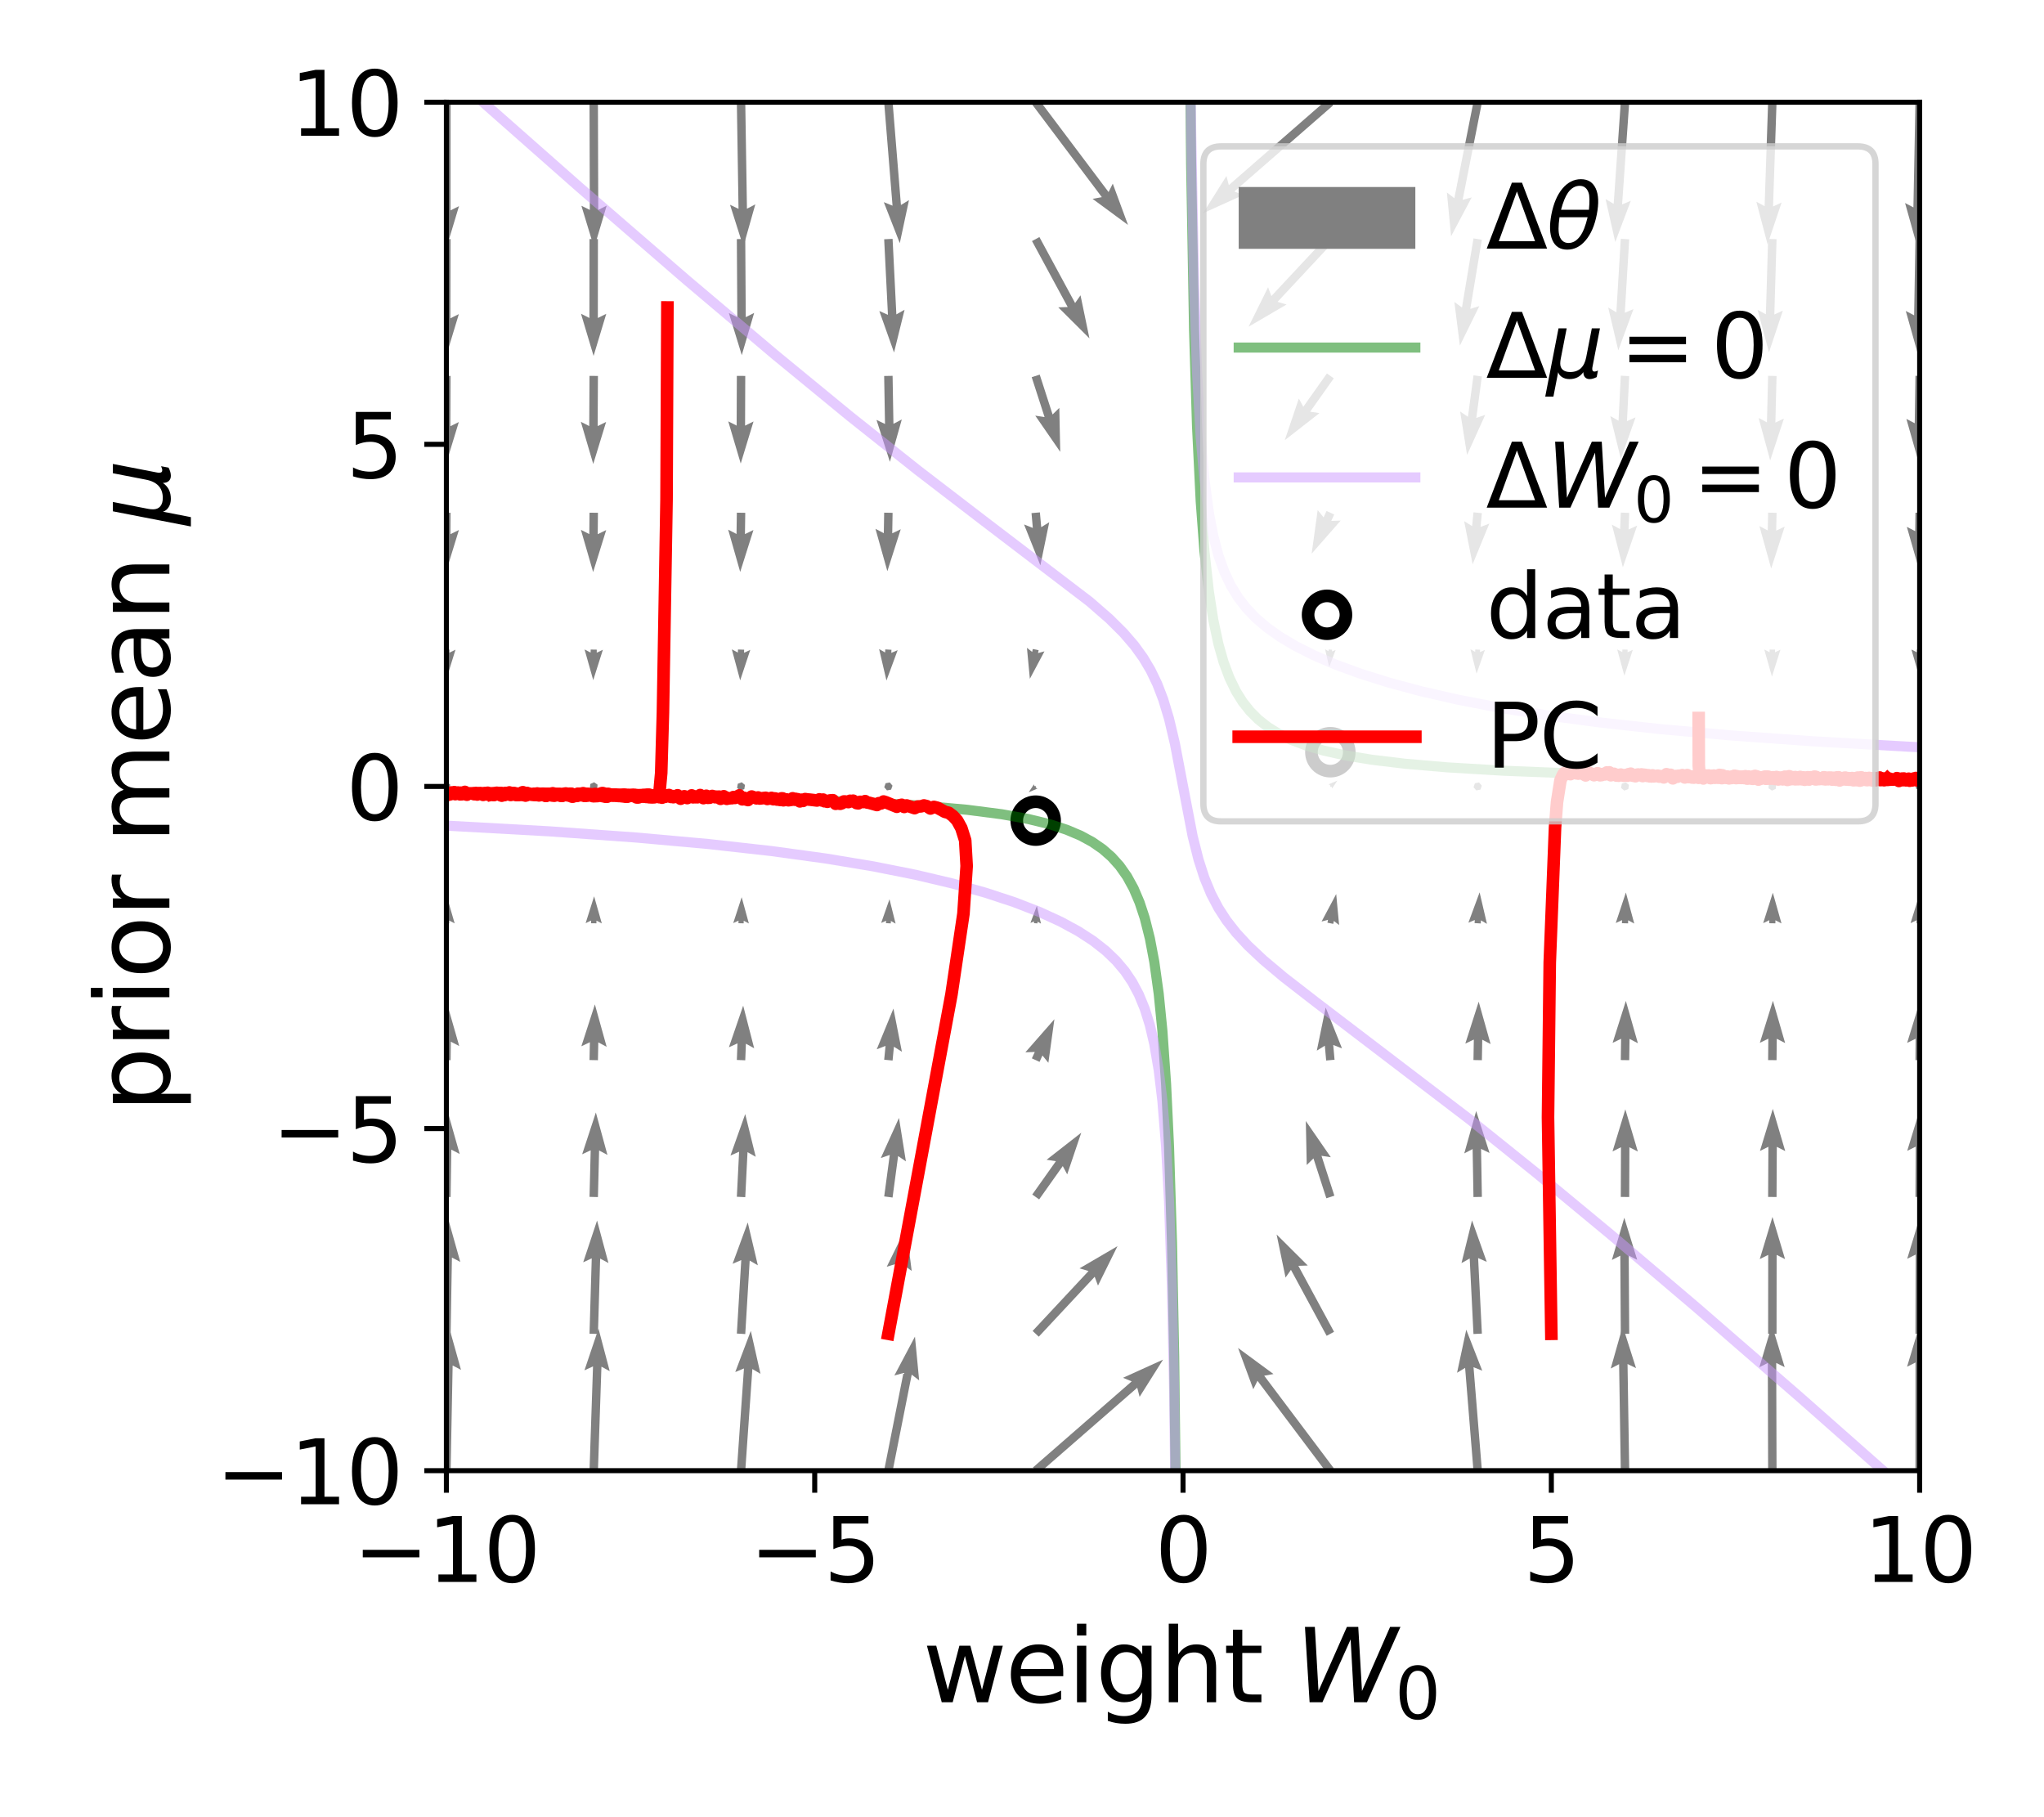 <?xml version="1.0" encoding="utf-8" standalone="no"?>
<!DOCTYPE svg PUBLIC "-//W3C//DTD SVG 1.1//EN"
  "http://www.w3.org/Graphics/SVG/1.1/DTD/svg11.dtd">
<svg xmlns:xlink="http://www.w3.org/1999/xlink" width="324pt" height="288pt" viewBox="0 0 324 288" xmlns="http://www.w3.org/2000/svg" version="1.1">
 <defs>
  <style type="text/css">*{stroke-linejoin: round; stroke-linecap: butt}</style>
 </defs>
 <g id="figure_1">
  <g id="patch_1">
   <path d="M 0 288 
L 324 288 
L 324 0 
L 0 0 
z
" style="fill: #ffffff"/>
  </g>
  <g id="axes_1">
   <g id="patch_2">
    <path d="M 70.76 233.08 
L 304.29 233.08 
L 304.29 16.2 
L 70.76 16.2 
z
" style="fill: #ffffff"/>
   </g>
   <g id="Quiver_1">
    <path d="M 70.092 233.067 
L 70.414 216.384 
L 69.066 217.026 
L 71.198 210.387 
L 73.073 217.104 
L 71.75 216.41 
L 71.428 233.093 
L 70.092 233.067 
" clip-path="url(#p8a0155be61)" style="fill: #808080"/>
    <path d="M 93.445 233.058 
L 94.001 216.555 
L 92.643 217.178 
L 94.87 210.569 
L 96.649 217.313 
L 95.336 216.6 
L 94.781 233.102 
L 93.445 233.058 
" clip-path="url(#p8a0155be61)" style="fill: #808080"/>
    <path d="M 116.8 233.034 
L 117.927 216.88 
L 116.548 217.453 
L 119.012 210.929 
L 120.546 217.732 
L 119.26 216.973 
L 118.132 233.126 
L 116.8 233.034 
" clip-path="url(#p8a0155be61)" style="fill: #808080"/>
    <path d="M 140.164 232.95 
L 143.208 217.602 
L 141.768 217.997 
L 145.033 211.835 
L 145.699 218.777 
L 144.518 217.862 
L 141.474 233.21 
L 140.164 232.95 
" clip-path="url(#p8a0155be61)" style="fill: #808080"/>
    <path d="M 163.733 232.576 
L 179.389 218.931 
L 178.008 218.363 
L 184.36 215.485 
L 180.641 221.384 
L 180.267 219.938 
L 164.611 233.584 
L 163.733 232.576 
" clip-path="url(#p8a0155be61)" style="fill: #808080"/>
    <path d="M 210.344 233.482 
L 199.327 218.838 
L 198.661 220.175 
L 196.246 213.632 
L 201.863 217.765 
L 200.394 218.035 
L 211.412 232.678 
L 210.344 233.482 
" clip-path="url(#p8a0155be61)" style="fill: #808080"/>
    <path d="M 233.565 233.134 
L 232.24 216.791 
L 230.963 217.565 
L 232.421 210.745 
L 234.958 217.241 
L 233.572 216.683 
L 234.897 233.026 
L 233.565 233.134 
" clip-path="url(#p8a0155be61)" style="fill: #808080"/>
    <path d="M 256.916 233.091 
L 256.649 216.2 
L 255.324 216.889 
L 257.222 210.178 
L 259.331 216.826 
L 257.985 216.179 
L 258.252 233.069 
L 256.916 233.091 
" clip-path="url(#p8a0155be61)" style="fill: #808080"/>
    <path d="M 280.269 233.082 
L 280.22 216.013 
L 278.886 216.685 
L 280.87 209.999 
L 282.893 216.673 
L 281.556 216.009 
L 281.605 233.078 
L 280.269 233.082 
" clip-path="url(#p8a0155be61)" style="fill: #808080"/>
    <path d="M 303.622 233.08 
L 303.63 215.94 
L 302.294 216.607 
L 304.301 209.928 
L 306.302 216.609 
L 304.966 215.94 
L 304.958 233.08 
L 303.622 233.08 
" clip-path="url(#p8a0155be61)" style="fill: #808080"/>
    <path d="M 70.092 211.381 
L 70.3 199.283 
L 68.953 199.927 
L 71.071 193.283 
L 72.96 199.996 
L 71.636 199.306 
L 71.428 211.403 
L 70.092 211.381 
" clip-path="url(#p8a0155be61)" style="fill: #808080"/>
    <path d="M 93.445 211.372 
L 93.798 199.43 
L 92.443 200.058 
L 94.643 193.44 
L 96.449 200.176 
L 95.134 199.469 
L 94.781 211.412 
L 93.445 211.372 
" clip-path="url(#p8a0155be61)" style="fill: #808080"/>
    <path d="M 116.799 211.352 
L 117.5 199.707 
L 116.126 200.294 
L 118.528 193.746 
L 120.127 200.535 
L 118.834 199.788 
L 118.133 211.432 
L 116.799 211.352 
" clip-path="url(#p8a0155be61)" style="fill: #808080"/>
    <path d="M 140.16 211.282 
L 141.99 200.324 
L 140.562 200.763 
L 143.639 194.505 
L 144.515 201.423 
L 143.308 200.545 
L 141.478 211.502 
L 140.16 211.282 
" clip-path="url(#p8a0155be61)" style="fill: #808080"/>
    <path d="M 163.684 210.936 
L 172.547 201.44 
L 171.114 201.017 
L 177.137 197.501 
L 174.044 203.752 
L 173.523 202.352 
L 164.66 211.848 
L 163.684 210.936 
" clip-path="url(#p8a0155be61)" style="fill: #808080"/>
    <path d="M 210.291 211.71 
L 204.632 201.254 
L 203.775 202.477 
L 202.358 195.649 
L 207.3 200.57 
L 205.807 200.618 
L 211.465 211.074 
L 210.291 211.71 
" clip-path="url(#p8a0155be61)" style="fill: #808080"/>
    <path d="M 233.564 211.425 
L 232.966 199.453 
L 231.665 200.187 
L 233.334 193.415 
L 235.668 199.987 
L 234.301 199.386 
L 234.898 211.359 
L 233.564 211.425 
" clip-path="url(#p8a0155be61)" style="fill: #808080"/>
    <path d="M 256.916 211.396 
L 256.839 199.012 
L 255.507 199.688 
L 257.469 192.996 
L 259.515 199.663 
L 258.175 199.003 
L 258.252 211.388 
L 256.916 211.396 
" clip-path="url(#p8a0155be61)" style="fill: #808080"/>
    <path d="M 280.269 211.391 
L 280.284 198.882 
L 278.947 199.548 
L 280.959 192.87 
L 282.955 199.553 
L 281.62 198.883 
L 281.605 211.393 
L 280.269 211.391 
" clip-path="url(#p8a0155be61)" style="fill: #808080"/>
    <path d="M 303.622 211.39 
L 303.655 198.835 
L 302.317 199.499 
L 304.338 192.825 
L 306.325 199.51 
L 304.991 198.838 
L 304.958 211.394 
L 303.622 211.39 
" clip-path="url(#p8a0155be61)" style="fill: #808080"/>
    <path d="M 70.092 189.694 
L 70.205 182.181 
L 68.859 182.829 
L 70.963 176.18 
L 72.866 182.889 
L 71.541 182.201 
L 71.428 189.714 
L 70.092 189.694 
" clip-path="url(#p8a0155be61)" style="fill: #808080"/>
    <path d="M 93.445 189.687 
L 93.632 182.305 
L 92.279 182.939 
L 94.452 176.312 
L 96.286 183.04 
L 94.967 182.338 
L 94.781 189.721 
L 93.445 189.687 
" clip-path="url(#p8a0155be61)" style="fill: #808080"/>
    <path d="M 116.799 189.671 
L 117.157 182.535 
L 115.789 183.135 
L 118.126 176.564 
L 119.792 183.336 
L 118.491 182.602 
L 118.133 189.737 
L 116.799 189.671 
" clip-path="url(#p8a0155be61)" style="fill: #808080"/>
    <path d="M 140.157 189.615 
L 141.039 183.044 
L 139.626 183.528 
L 142.501 177.175 
L 143.599 184.062 
L 142.363 183.222 
L 141.481 189.793 
L 140.157 189.615 
" clip-path="url(#p8a0155be61)" style="fill: #808080"/>
    <path d="M 163.627 189.318 
L 167.373 184.035 
L 165.897 183.807 
L 171.395 179.517 
L 169.166 186.125 
L 168.463 184.808 
L 164.717 190.09 
L 163.627 189.318 
" clip-path="url(#p8a0155be61)" style="fill: #808080"/>
    <path d="M 210.242 189.909 
L 208.201 183.591 
L 207.135 184.637 
L 206.988 177.665 
L 210.949 183.405 
L 209.472 183.18 
L 211.514 189.499 
L 210.242 189.909 
" clip-path="url(#p8a0155be61)" style="fill: #808080"/>
    <path d="M 233.563 189.716 
L 233.429 182.108 
L 232.105 182.799 
L 233.991 176.085 
L 236.112 182.729 
L 234.765 182.084 
L 234.899 189.692 
L 233.563 189.716 
" clip-path="url(#p8a0155be61)" style="fill: #808080"/>
    <path d="M 256.916 189.702 
L 256.945 181.822 
L 255.606 182.485 
L 257.635 175.813 
L 259.614 182.5 
L 258.281 181.827 
L 258.252 189.706 
L 256.916 189.702 
" clip-path="url(#p8a0155be61)" style="fill: #808080"/>
    <path d="M 280.269 189.7 
L 280.312 181.75 
L 278.973 182.411 
L 281.013 175.742 
L 282.98 182.432 
L 281.648 181.757 
L 281.605 189.708 
L 280.269 189.7 
" clip-path="url(#p8a0155be61)" style="fill: #808080"/>
    <path d="M 303.622 189.701 
L 303.66 181.73 
L 302.321 182.391 
L 304.357 175.721 
L 306.329 182.411 
L 304.996 181.736 
L 304.958 189.707 
L 303.622 189.701 
" clip-path="url(#p8a0155be61)" style="fill: #808080"/>
    <path d="M 70.092 168.008 
L 70.129 165.079 
L 68.785 165.73 
L 70.873 159.076 
L 72.792 165.781 
L 71.465 165.096 
L 71.428 168.024 
L 70.092 168.008 
" clip-path="url(#p8a0155be61)" style="fill: #808080"/>
    <path d="M 93.445 168.002 
L 93.503 165.18 
L 92.154 165.82 
L 94.295 159.183 
L 96.161 165.902 
L 94.839 165.207 
L 94.781 168.03 
L 93.445 168.002 
" clip-path="url(#p8a0155be61)" style="fill: #808080"/>
    <path d="M 116.799 167.99 
L 116.901 165.362 
L 115.54 165.977 
L 117.804 159.381 
L 119.545 166.134 
L 118.236 165.414 
L 118.133 168.042 
L 116.799 167.99 
" clip-path="url(#p8a0155be61)" style="fill: #808080"/>
    <path d="M 140.154 167.951 
L 140.369 165.763 
L 138.974 166.297 
L 141.62 159.845 
L 142.963 166.688 
L 141.698 165.893 
L 141.484 168.081 
L 140.154 167.951 
" clip-path="url(#p8a0155be61)" style="fill: #808080"/>
    <path d="M 163.564 167.738 
L 164.028 166.723 
L 162.536 166.775 
L 167.135 161.533 
L 166.181 168.442 
L 165.243 167.279 
L 164.78 168.294 
L 163.564 167.738 
" clip-path="url(#p8a0155be61)" style="fill: #808080"/>
    <path d="M 210.213 168.075 
L 210.004 165.729 
L 208.732 166.512 
L 210.137 159.681 
L 212.725 166.158 
L 211.335 165.61 
L 211.543 167.957 
L 210.213 168.075 
" clip-path="url(#p8a0155be61)" style="fill: #808080"/>
    <path d="M 233.563 168.004 
L 233.619 164.755 
L 232.272 165.399 
L 234.391 158.755 
L 236.279 165.469 
L 234.955 164.778 
L 234.899 168.028 
L 233.563 168.004 
" clip-path="url(#p8a0155be61)" style="fill: #808080"/>
    <path d="M 256.916 168.006 
L 256.965 164.632 
L 255.619 165.28 
L 257.719 158.63 
L 259.627 165.338 
L 258.301 164.651 
L 258.252 168.026 
L 256.916 168.006 
" clip-path="url(#p8a0155be61)" style="fill: #808080"/>
    <path d="M 280.269 168.009 
L 280.303 164.618 
L 278.96 165.272 
L 281.031 158.613 
L 282.968 165.312 
L 281.639 164.631 
L 281.605 168.023 
L 280.269 168.009 
" clip-path="url(#p8a0155be61)" style="fill: #808080"/>
    <path d="M 303.622 168.011 
L 303.646 164.625 
L 302.306 165.283 
L 304.357 158.618 
L 306.313 165.312 
L 304.982 164.634 
L 304.958 168.021 
L 303.622 168.011 
" clip-path="url(#p8a0155be61)" style="fill: #808080"/>
    <path d="M 70.324 146.324 
L 70.329 145.888 
L 69.453 146.316 
L 70.8 141.973 
L 72.067 146.34 
L 71.2 145.897 
L 71.196 146.332 
L 70.324 146.324 
" clip-path="url(#p8a0155be61)" style="fill: #808080"/>
    <path d="M 93.686 146.322 
L 93.692 145.895 
L 92.831 146.31 
L 94.173 142.054 
L 95.395 146.346 
L 94.546 145.907 
L 94.54 146.334 
L 93.686 146.322 
" clip-path="url(#p8a0155be61)" style="fill: #808080"/>
    <path d="M 117.053 146.318 
L 117.063 145.905 
L 116.227 146.299 
L 117.564 142.198 
L 118.705 146.357 
L 117.889 145.925 
L 117.879 146.338 
L 117.053 146.318 
" clip-path="url(#p8a0155be61)" style="fill: #808080"/>
    <path d="M 140.438 146.31 
L 140.455 145.929 
L 139.675 146.275 
L 140.995 142.515 
L 141.963 146.381 
L 141.218 145.964 
L 141.2 146.346 
L 140.438 146.31 
" clip-path="url(#p8a0155be61)" style="fill: #808080"/>
    <path d="M 163.894 146.309 
L 163.913 146.032 
L 163.339 146.272 
L 164.357 143.55 
L 165.005 146.384 
L 164.468 146.069 
L 164.45 146.347 
L 163.894 146.309 
" clip-path="url(#p8a0155be61)" style="fill: #808080"/>
    <path d="M 210.415 146.235 
L 210.508 145.772 
L 209.489 146.05 
L 211.804 141.698 
L 212.267 146.606 
L 211.434 145.958 
L 211.341 146.421 
L 210.415 146.235 
" clip-path="url(#p8a0155be61)" style="fill: #808080"/>
    <path d="M 233.741 146.298 
L 233.771 145.807 
L 232.76 146.237 
L 234.535 141.425 
L 235.702 146.419 
L 234.752 145.868 
L 234.721 146.358 
L 233.741 146.298 
" clip-path="url(#p8a0155be61)" style="fill: #808080"/>
    <path d="M 257.096 146.314 
L 257.11 145.826 
L 256.12 146.286 
L 257.723 141.447 
L 259.048 146.37 
L 258.086 145.854 
L 258.072 146.342 
L 257.096 146.314 
" clip-path="url(#p8a0155be61)" style="fill: #808080"/>
    <path d="M 280.453 146.32 
L 280.46 145.836 
L 279.484 146.305 
L 281.015 141.484 
L 282.39 146.351 
L 281.429 145.851 
L 281.421 146.336 
L 280.453 146.32 
" clip-path="url(#p8a0155be61)" style="fill: #808080"/>
    <path d="M 303.809 146.323 
L 303.814 145.842 
L 302.846 146.313 
L 304.339 141.514 
L 305.734 146.343 
L 304.776 145.852 
L 304.771 146.333 
L 303.809 146.323 
" clip-path="url(#p8a0155be61)" style="fill: #808080"/>
    <path d="M 70.72 125.307 
L 71.318 125.008 
L 71.357 124.341 
L 70.8 123.973 
L 70.202 124.272 
L 70.163 124.939 
L 70.72 125.307 
L 71.318 125.008 
" clip-path="url(#p8a0155be61)" style="fill: #808080"/>
    <path d="M 94.052 125.305 
L 94.658 125.026 
L 94.72 124.361 
L 94.174 123.975 
L 93.568 124.254 
L 93.506 124.919 
L 94.052 125.305 
L 94.658 125.026 
" clip-path="url(#p8a0155be61)" style="fill: #808080"/>
    <path d="M 117.359 125.299 
L 117.984 125.062 
L 118.09 124.403 
L 117.573 123.981 
L 116.948 124.218 
L 116.842 124.877 
L 117.359 125.299 
L 117.984 125.062 
" clip-path="url(#p8a0155be61)" style="fill: #808080"/>
    <path d="M 140.597 125.27 
L 141.253 125.147 
L 141.476 124.518 
L 141.041 124.01 
L 140.385 124.133 
L 140.162 124.762 
L 140.597 125.27 
L 141.253 125.147 
" clip-path="url(#p8a0155be61)" style="fill: #808080"/>
    <path d="M 164.265 124.751 
L 164.153 124.844 
L 164.45 124.973 
L 163.061 125.566 
L 163.894 124.307 
L 163.968 124.621 
L 164.079 124.529 
L 164.265 124.751 
" clip-path="url(#p8a0155be61)" style="fill: #808080"/>
    <path d="M 210.785 124.529 
L 210.897 124.436 
L 210.6 124.307 
L 211.989 123.714 
L 211.156 124.973 
L 211.082 124.659 
L 210.971 124.751 
L 210.785 124.529 
" clip-path="url(#p8a0155be61)" style="fill: #808080"/>
    <path d="M 234.453 124.01 
L 233.797 124.133 
L 233.574 124.762 
L 234.009 125.27 
L 234.665 125.147 
L 234.888 124.518 
L 234.453 124.01 
L 233.797 124.133 
" clip-path="url(#p8a0155be61)" style="fill: #808080"/>
    <path d="M 257.691 123.981 
L 257.066 124.218 
L 256.96 124.877 
L 257.477 125.299 
L 258.102 125.062 
L 258.208 124.403 
L 257.691 123.981 
L 257.066 124.218 
" clip-path="url(#p8a0155be61)" style="fill: #808080"/>
    <path d="M 280.998 123.975 
L 280.392 124.254 
L 280.33 124.919 
L 280.876 125.305 
L 281.482 125.026 
L 281.544 124.361 
L 280.998 123.975 
L 280.392 124.254 
" clip-path="url(#p8a0155be61)" style="fill: #808080"/>
    <path d="M 304.33 123.973 
L 303.732 124.272 
L 303.693 124.939 
L 304.25 125.307 
L 304.848 125.008 
L 304.887 124.341 
L 304.33 123.973 
L 303.732 124.272 
" clip-path="url(#p8a0155be61)" style="fill: #808080"/>
    <path d="M 71.241 102.957 
L 71.236 103.438 
L 72.204 102.967 
L 70.711 107.766 
L 69.316 102.937 
L 70.274 103.428 
L 70.279 102.947 
L 71.241 102.957 
" clip-path="url(#p8a0155be61)" style="fill: #808080"/>
    <path d="M 94.597 102.96 
L 94.59 103.444 
L 95.566 102.975 
L 94.035 107.796 
L 92.66 102.929 
L 93.621 103.429 
L 93.629 102.944 
L 94.597 102.96 
" clip-path="url(#p8a0155be61)" style="fill: #808080"/>
    <path d="M 117.954 102.966 
L 117.94 103.454 
L 118.93 102.994 
L 117.327 107.833 
L 116.002 102.91 
L 116.964 103.426 
L 116.978 102.938 
L 117.954 102.966 
" clip-path="url(#p8a0155be61)" style="fill: #808080"/>
    <path d="M 141.309 102.982 
L 141.279 103.473 
L 142.29 103.043 
L 140.515 107.855 
L 139.348 102.861 
L 140.298 103.412 
L 140.329 102.922 
L 141.309 102.982 
" clip-path="url(#p8a0155be61)" style="fill: #808080"/>
    <path d="M 164.635 103.045 
L 164.542 103.508 
L 165.561 103.23 
L 163.246 107.582 
L 162.783 102.674 
L 163.616 103.322 
L 163.709 102.859 
L 164.635 103.045 
" clip-path="url(#p8a0155be61)" style="fill: #808080"/>
    <path d="M 211.156 102.971 
L 211.137 103.248 
L 211.711 103.008 
L 210.693 105.73 
L 210.045 102.896 
L 210.582 103.211 
L 210.6 102.933 
L 211.156 102.971 
" clip-path="url(#p8a0155be61)" style="fill: #808080"/>
    <path d="M 234.612 102.97 
L 234.595 103.351 
L 235.375 103.005 
L 234.055 106.765 
L 233.087 102.899 
L 233.832 103.316 
L 233.85 102.934 
L 234.612 102.97 
" clip-path="url(#p8a0155be61)" style="fill: #808080"/>
    <path d="M 257.997 102.962 
L 257.987 103.375 
L 258.823 102.981 
L 257.486 107.082 
L 256.345 102.923 
L 257.161 103.355 
L 257.171 102.942 
L 257.997 102.962 
" clip-path="url(#p8a0155be61)" style="fill: #808080"/>
    <path d="M 281.364 102.958 
L 281.358 103.385 
L 282.219 102.97 
L 280.877 107.226 
L 279.655 102.934 
L 280.504 103.373 
L 280.51 102.946 
L 281.364 102.958 
" clip-path="url(#p8a0155be61)" style="fill: #808080"/>
    <path d="M 304.726 102.956 
L 304.721 103.392 
L 305.597 102.964 
L 304.25 107.307 
L 302.983 102.94 
L 303.85 103.383 
L 303.854 102.948 
L 304.726 102.956 
" clip-path="url(#p8a0155be61)" style="fill: #808080"/>
    <path d="M 71.428 81.269 
L 71.404 84.655 
L 72.744 83.997 
L 70.693 90.662 
L 68.737 83.968 
L 70.068 84.646 
L 70.092 81.259 
L 71.428 81.269 
" clip-path="url(#p8a0155be61)" style="fill: #808080"/>
    <path d="M 94.781 81.271 
L 94.747 84.662 
L 96.09 84.008 
L 94.019 90.667 
L 92.082 83.968 
L 93.411 84.649 
L 93.445 81.257 
L 94.781 81.271 
" clip-path="url(#p8a0155be61)" style="fill: #808080"/>
    <path d="M 118.134 81.274 
L 118.085 84.648 
L 119.431 84 
L 117.331 90.65 
L 115.423 83.942 
L 116.749 84.629 
L 116.798 81.254 
L 118.134 81.274 
" clip-path="url(#p8a0155be61)" style="fill: #808080"/>
    <path d="M 141.487 81.276 
L 141.431 84.525 
L 142.778 83.881 
L 140.659 90.525 
L 138.771 83.811 
L 140.095 84.502 
L 140.151 81.252 
L 141.487 81.276 
" clip-path="url(#p8a0155be61)" style="fill: #808080"/>
    <path d="M 164.837 81.205 
L 165.046 83.551 
L 166.318 82.768 
L 164.913 89.599 
L 162.325 83.122 
L 163.715 83.67 
L 163.507 81.323 
L 164.837 81.205 
" clip-path="url(#p8a0155be61)" style="fill: #808080"/>
    <path d="M 211.486 81.542 
L 211.022 82.557 
L 212.514 82.505 
L 207.915 87.747 
L 208.869 80.838 
L 209.807 82.001 
L 210.27 80.986 
L 211.486 81.542 
" clip-path="url(#p8a0155be61)" style="fill: #808080"/>
    <path d="M 234.896 81.329 
L 234.681 83.517 
L 236.076 82.983 
L 233.43 89.435 
L 232.087 82.592 
L 233.352 83.387 
L 233.566 81.199 
L 234.896 81.329 
" clip-path="url(#p8a0155be61)" style="fill: #808080"/>
    <path d="M 258.251 81.29 
L 258.149 83.918 
L 259.51 83.303 
L 257.246 89.899 
L 255.505 83.146 
L 256.814 83.866 
L 256.917 81.238 
L 258.251 81.29 
" clip-path="url(#p8a0155be61)" style="fill: #808080"/>
    <path d="M 281.605 81.278 
L 281.547 84.1 
L 282.896 83.46 
L 280.755 90.097 
L 278.889 83.378 
L 280.211 84.073 
L 280.269 81.25 
L 281.605 81.278 
" clip-path="url(#p8a0155be61)" style="fill: #808080"/>
    <path d="M 304.958 81.272 
L 304.921 84.201 
L 306.265 83.55 
L 304.177 90.204 
L 302.258 83.499 
L 303.585 84.184 
L 303.622 81.256 
L 304.958 81.272 
" clip-path="url(#p8a0155be61)" style="fill: #808080"/>
    <path d="M 71.428 59.579 
L 71.39 67.55 
L 72.729 66.889 
L 70.693 73.559 
L 68.721 66.869 
L 70.054 67.544 
L 70.092 59.573 
L 71.428 59.579 
" clip-path="url(#p8a0155be61)" style="fill: #808080"/>
    <path d="M 94.781 59.58 
L 94.738 67.53 
L 96.077 66.869 
L 94.037 73.538 
L 92.07 66.848 
L 93.402 67.523 
L 93.445 59.572 
L 94.781 59.58 
" clip-path="url(#p8a0155be61)" style="fill: #808080"/>
    <path d="M 118.134 59.578 
L 118.105 67.458 
L 119.444 66.795 
L 117.415 73.467 
L 115.436 66.78 
L 116.769 67.453 
L 116.798 59.574 
L 118.134 59.578 
" clip-path="url(#p8a0155be61)" style="fill: #808080"/>
    <path d="M 141.487 59.564 
L 141.621 67.172 
L 142.945 66.481 
L 141.059 73.195 
L 138.938 66.551 
L 140.285 67.196 
L 140.151 59.588 
L 141.487 59.564 
" clip-path="url(#p8a0155be61)" style="fill: #808080"/>
    <path d="M 164.808 59.371 
L 166.849 65.689 
L 167.915 64.643 
L 168.062 71.615 
L 164.101 65.875 
L 165.578 66.1 
L 163.536 59.781 
L 164.808 59.371 
" clip-path="url(#p8a0155be61)" style="fill: #808080"/>
    <path d="M 211.423 59.962 
L 207.677 65.245 
L 209.153 65.473 
L 203.655 69.763 
L 205.884 63.155 
L 206.587 64.472 
L 210.333 59.19 
L 211.423 59.962 
" clip-path="url(#p8a0155be61)" style="fill: #808080"/>
    <path d="M 234.893 59.665 
L 234.011 66.236 
L 235.424 65.752 
L 232.549 72.105 
L 231.451 65.218 
L 232.687 66.058 
L 233.569 59.487 
L 234.893 59.665 
" clip-path="url(#p8a0155be61)" style="fill: #808080"/>
    <path d="M 258.251 59.609 
L 257.893 66.745 
L 259.261 66.145 
L 256.924 72.716 
L 255.258 65.944 
L 256.559 66.678 
L 256.917 59.543 
L 258.251 59.609 
" clip-path="url(#p8a0155be61)" style="fill: #808080"/>
    <path d="M 281.605 59.593 
L 281.418 66.975 
L 282.771 66.341 
L 280.598 72.968 
L 278.764 66.24 
L 280.083 66.942 
L 280.269 59.559 
L 281.605 59.593 
" clip-path="url(#p8a0155be61)" style="fill: #808080"/>
    <path d="M 304.958 59.586 
L 304.845 67.099 
L 306.191 66.451 
L 304.087 73.1 
L 302.184 66.391 
L 303.509 67.079 
L 303.622 59.566 
L 304.958 59.586 
" clip-path="url(#p8a0155be61)" style="fill: #808080"/>
    <path d="M 71.428 37.89 
L 71.395 50.445 
L 72.733 49.781 
L 70.712 56.455 
L 68.725 49.77 
L 70.059 50.442 
L 70.092 37.886 
L 71.428 37.89 
" clip-path="url(#p8a0155be61)" style="fill: #808080"/>
    <path d="M 94.781 37.889 
L 94.766 50.398 
L 96.103 49.732 
L 94.091 56.41 
L 92.095 49.727 
L 93.43 50.397 
L 93.445 37.887 
L 94.781 37.889 
" clip-path="url(#p8a0155be61)" style="fill: #808080"/>
    <path d="M 118.134 37.884 
L 118.211 50.268 
L 119.543 49.592 
L 117.581 56.284 
L 115.535 49.617 
L 116.875 50.277 
L 116.798 37.892 
L 118.134 37.884 
" clip-path="url(#p8a0155be61)" style="fill: #808080"/>
    <path d="M 141.486 37.855 
L 142.084 49.827 
L 143.385 49.093 
L 141.716 55.865 
L 139.382 49.293 
L 140.749 49.894 
L 140.152 37.921 
L 141.486 37.855 
" clip-path="url(#p8a0155be61)" style="fill: #808080"/>
    <path d="M 164.759 37.57 
L 170.418 48.026 
L 171.275 46.803 
L 172.692 53.631 
L 167.75 48.71 
L 169.243 48.662 
L 163.585 38.206 
L 164.759 37.57 
" clip-path="url(#p8a0155be61)" style="fill: #808080"/>
    <path d="M 211.366 38.344 
L 202.503 47.84 
L 203.936 48.263 
L 197.913 51.779 
L 201.006 45.528 
L 201.527 46.928 
L 210.39 37.432 
L 211.366 38.344 
" clip-path="url(#p8a0155be61)" style="fill: #808080"/>
    <path d="M 234.89 37.998 
L 233.06 48.956 
L 234.488 48.517 
L 231.411 54.775 
L 230.535 47.857 
L 231.742 48.735 
L 233.572 37.778 
L 234.89 37.998 
" clip-path="url(#p8a0155be61)" style="fill: #808080"/>
    <path d="M 258.251 37.928 
L 257.55 49.573 
L 258.924 48.986 
L 256.522 55.534 
L 254.923 48.745 
L 256.216 49.492 
L 256.917 37.848 
L 258.251 37.928 
" clip-path="url(#p8a0155be61)" style="fill: #808080"/>
    <path d="M 281.605 37.908 
L 281.252 49.85 
L 282.607 49.222 
L 280.407 55.84 
L 278.601 49.104 
L 279.916 49.811 
L 280.269 37.868 
L 281.605 37.908 
" clip-path="url(#p8a0155be61)" style="fill: #808080"/>
    <path d="M 304.958 37.899 
L 304.75 49.997 
L 306.097 49.353 
L 303.979 55.997 
L 302.09 49.284 
L 303.414 49.974 
L 303.622 37.877 
L 304.958 37.899 
" clip-path="url(#p8a0155be61)" style="fill: #808080"/>
    <path d="M 71.428 16.2 
L 71.42 33.34 
L 72.756 32.673 
L 70.749 39.352 
L 68.748 32.671 
L 70.084 33.34 
L 70.092 16.2 
L 71.428 16.2 
" clip-path="url(#p8a0155be61)" style="fill: #808080"/>
    <path d="M 94.781 16.198 
L 94.83 33.267 
L 96.164 32.595 
L 94.18 39.281 
L 92.157 32.607 
L 93.494 33.271 
L 93.445 16.202 
L 94.781 16.198 
" clip-path="url(#p8a0155be61)" style="fill: #808080"/>
    <path d="M 118.134 16.189 
L 118.401 33.08 
L 119.726 32.391 
L 117.828 39.102 
L 115.719 32.454 
L 117.065 33.101 
L 116.798 16.211 
L 118.134 16.189 
" clip-path="url(#p8a0155be61)" style="fill: #808080"/>
    <path d="M 141.485 16.146 
L 142.81 32.489 
L 144.087 31.715 
L 142.629 38.535 
L 140.092 32.039 
L 141.478 32.597 
L 140.153 16.254 
L 141.485 16.146 
" clip-path="url(#p8a0155be61)" style="fill: #808080"/>
    <path d="M 164.706 15.798 
L 175.723 30.442 
L 176.389 29.105 
L 178.804 35.648 
L 173.187 31.515 
L 174.656 31.245 
L 163.638 16.602 
L 164.706 15.798 
" clip-path="url(#p8a0155be61)" style="fill: #808080"/>
    <path d="M 211.317 16.704 
L 195.661 30.349 
L 197.042 30.917 
L 190.69 33.795 
L 194.409 27.896 
L 194.783 29.342 
L 210.439 15.696 
L 211.317 16.704 
" clip-path="url(#p8a0155be61)" style="fill: #808080"/>
    <path d="M 234.886 16.33 
L 231.842 31.678 
L 233.282 31.283 
L 230.017 37.445 
L 229.351 30.503 
L 230.532 31.418 
L 233.576 16.07 
L 234.886 16.33 
" clip-path="url(#p8a0155be61)" style="fill: #808080"/>
    <path d="M 258.25 16.247 
L 257.123 32.4 
L 258.502 31.827 
L 256.038 38.351 
L 254.504 31.548 
L 255.79 32.307 
L 256.918 16.154 
L 258.25 16.247 
" clip-path="url(#p8a0155be61)" style="fill: #808080"/>
    <path d="M 281.605 16.222 
L 281.049 32.725 
L 282.407 32.102 
L 280.18 38.711 
L 278.401 31.967 
L 279.714 32.68 
L 280.269 16.178 
L 281.605 16.222 
" clip-path="url(#p8a0155be61)" style="fill: #808080"/>
    <path d="M 304.958 16.213 
L 304.636 32.896 
L 305.984 32.254 
L 303.852 38.893 
L 301.977 32.176 
L 303.3 32.87 
L 303.622 16.187 
L 304.958 16.213 
" clip-path="url(#p8a0155be61)" style="fill: #808080"/>
   </g>
   <g id="PathCollection_1">
    <defs>
     <path id="C0_0_4818597a79" d="M 0 3 
C 0.796 3 1.559 2.684 2.121 2.121 
C 2.684 1.559 3 0.796 3 -0 
C 3 -0.796 2.684 -1.559 2.121 -2.121 
C 1.559 -2.684 0.796 -3 0 -3 
C -0.796 -3 -1.559 -2.684 -2.121 -2.121 
C -2.684 -1.559 -3 -0.796 -3 0 
C -3 0.796 -2.684 1.559 -2.121 2.121 
C -1.559 2.684 -0.796 3 0 3 
z
"/>
    </defs>
    <g clip-path="url(#p8a0155be61)">
     <use xlink:href="#C0_0_4818597a79" x="210.878" y="119.218" style="fill: none; stroke: #000000; stroke-width: 2"/>
    </g>
    <g clip-path="url(#p8a0155be61)">
     <use xlink:href="#C0_0_4818597a79" x="164.172" y="130.062" style="fill: none; stroke: #000000; stroke-width: 2"/>
    </g>
   </g>
   <g id="matplotlib.axis_1">
    <g id="xtick_1">
     <g id="line2d_1">
      <defs>
       <path id="m55d4bb0642" d="M 0 0 
L 0 3.5 
" style="stroke: #000000; stroke-width: 0.8"/>
      </defs>
      <g>
       <use xlink:href="#m55d4bb0642" x="70.76" y="233.08" style="stroke: #000000; stroke-width: 0.8"/>
      </g>
     </g>
     <g id="text_1">
      <!-- −10 -->
      <g transform="translate(55.987 250.718) scale(0.14 -0.14)">
       <defs>
        <path id="DejaVuSans-2212" d="M 678 2272 
L 4684 2272 
L 4684 1741 
L 678 1741 
L 678 2272 
z
" transform="scale(0.016)"/>
        <path id="DejaVuSans-31" d="M 794 531 
L 1825 531 
L 1825 4091 
L 703 3866 
L 703 4441 
L 1819 4666 
L 2450 4666 
L 2450 531 
L 3481 531 
L 3481 0 
L 794 0 
L 794 531 
z
" transform="scale(0.016)"/>
        <path id="DejaVuSans-30" d="M 2034 4250 
Q 1547 4250 1301 3770 
Q 1056 3291 1056 2328 
Q 1056 1369 1301 889 
Q 1547 409 2034 409 
Q 2525 409 2770 889 
Q 3016 1369 3016 2328 
Q 3016 3291 2770 3770 
Q 2525 4250 2034 4250 
z
M 2034 4750 
Q 2819 4750 3233 4129 
Q 3647 3509 3647 2328 
Q 3647 1150 3233 529 
Q 2819 -91 2034 -91 
Q 1250 -91 836 529 
Q 422 1150 422 2328 
Q 422 3509 836 4129 
Q 1250 4750 2034 4750 
z
" transform="scale(0.016)"/>
       </defs>
       <use xlink:href="#DejaVuSans-2212"/>
       <use xlink:href="#DejaVuSans-31" x="83.789"/>
       <use xlink:href="#DejaVuSans-30" x="147.412"/>
      </g>
     </g>
    </g>
    <g id="xtick_2">
     <g id="line2d_2">
      <g>
       <use xlink:href="#m55d4bb0642" x="129.143" y="233.08" style="stroke: #000000; stroke-width: 0.8"/>
      </g>
     </g>
     <g id="text_2">
      <!-- −5 -->
      <g transform="translate(118.823 250.718) scale(0.14 -0.14)">
       <defs>
        <path id="DejaVuSans-35" d="M 691 4666 
L 3169 4666 
L 3169 4134 
L 1269 4134 
L 1269 2991 
Q 1406 3038 1543 3061 
Q 1681 3084 1819 3084 
Q 2600 3084 3056 2656 
Q 3513 2228 3513 1497 
Q 3513 744 3044 326 
Q 2575 -91 1722 -91 
Q 1428 -91 1123 -41 
Q 819 9 494 109 
L 494 744 
Q 775 591 1075 516 
Q 1375 441 1709 441 
Q 2250 441 2565 725 
Q 2881 1009 2881 1497 
Q 2881 1984 2565 2268 
Q 2250 2553 1709 2553 
Q 1456 2553 1204 2497 
Q 953 2441 691 2322 
L 691 4666 
z
" transform="scale(0.016)"/>
       </defs>
       <use xlink:href="#DejaVuSans-2212"/>
       <use xlink:href="#DejaVuSans-35" x="83.789"/>
      </g>
     </g>
    </g>
    <g id="xtick_3">
     <g id="line2d_3">
      <g>
       <use xlink:href="#m55d4bb0642" x="187.525" y="233.08" style="stroke: #000000; stroke-width: 0.8"/>
      </g>
     </g>
     <g id="text_3">
      <!-- 0 -->
      <g transform="translate(183.071 250.718) scale(0.14 -0.14)">
       <use xlink:href="#DejaVuSans-30"/>
      </g>
     </g>
    </g>
    <g id="xtick_4">
     <g id="line2d_4">
      <g>
       <use xlink:href="#m55d4bb0642" x="245.907" y="233.08" style="stroke: #000000; stroke-width: 0.8"/>
      </g>
     </g>
     <g id="text_4">
      <!-- 5 -->
      <g transform="translate(241.454 250.718) scale(0.14 -0.14)">
       <use xlink:href="#DejaVuSans-35"/>
      </g>
     </g>
    </g>
    <g id="xtick_5">
     <g id="line2d_5">
      <g>
       <use xlink:href="#m55d4bb0642" x="304.29" y="233.08" style="stroke: #000000; stroke-width: 0.8"/>
      </g>
     </g>
     <g id="text_5">
      <!-- 10 -->
      <g transform="translate(295.382 250.718) scale(0.14 -0.14)">
       <use xlink:href="#DejaVuSans-31"/>
       <use xlink:href="#DejaVuSans-30" x="63.623"/>
      </g>
     </g>
    </g>
    <g id="text_6">
     <!-- weight $W_0$ -->
     <g transform="translate(146.245 269.789) scale(0.16 -0.16)">
      <defs>
       <path id="DejaVuSans-77" d="M 269 3500 
L 844 3500 
L 1563 769 
L 2278 3500 
L 2956 3500 
L 3675 769 
L 4391 3500 
L 4966 3500 
L 4050 0 
L 3372 0 
L 2619 2869 
L 1863 0 
L 1184 0 
L 269 3500 
z
" transform="scale(0.016)"/>
       <path id="DejaVuSans-65" d="M 3597 1894 
L 3597 1613 
L 953 1613 
Q 991 1019 1311 708 
Q 1631 397 2203 397 
Q 2534 397 2845 478 
Q 3156 559 3463 722 
L 3463 178 
Q 3153 47 2828 -22 
Q 2503 -91 2169 -91 
Q 1331 -91 842 396 
Q 353 884 353 1716 
Q 353 2575 817 3079 
Q 1281 3584 2069 3584 
Q 2775 3584 3186 3129 
Q 3597 2675 3597 1894 
z
M 3022 2063 
Q 3016 2534 2758 2815 
Q 2500 3097 2075 3097 
Q 1594 3097 1305 2825 
Q 1016 2553 972 2059 
L 3022 2063 
z
" transform="scale(0.016)"/>
       <path id="DejaVuSans-69" d="M 603 3500 
L 1178 3500 
L 1178 0 
L 603 0 
L 603 3500 
z
M 603 4863 
L 1178 4863 
L 1178 4134 
L 603 4134 
L 603 4863 
z
" transform="scale(0.016)"/>
       <path id="DejaVuSans-67" d="M 2906 1791 
Q 2906 2416 2648 2759 
Q 2391 3103 1925 3103 
Q 1463 3103 1205 2759 
Q 947 2416 947 1791 
Q 947 1169 1205 825 
Q 1463 481 1925 481 
Q 2391 481 2648 825 
Q 2906 1169 2906 1791 
z
M 3481 434 
Q 3481 -459 3084 -895 
Q 2688 -1331 1869 -1331 
Q 1566 -1331 1297 -1286 
Q 1028 -1241 775 -1147 
L 775 -588 
Q 1028 -725 1275 -790 
Q 1522 -856 1778 -856 
Q 2344 -856 2625 -561 
Q 2906 -266 2906 331 
L 2906 616 
Q 2728 306 2450 153 
Q 2172 0 1784 0 
Q 1141 0 747 490 
Q 353 981 353 1791 
Q 353 2603 747 3093 
Q 1141 3584 1784 3584 
Q 2172 3584 2450 3431 
Q 2728 3278 2906 2969 
L 2906 3500 
L 3481 3500 
L 3481 434 
z
" transform="scale(0.016)"/>
       <path id="DejaVuSans-68" d="M 3513 2113 
L 3513 0 
L 2938 0 
L 2938 2094 
Q 2938 2591 2744 2837 
Q 2550 3084 2163 3084 
Q 1697 3084 1428 2787 
Q 1159 2491 1159 1978 
L 1159 0 
L 581 0 
L 581 4863 
L 1159 4863 
L 1159 2956 
Q 1366 3272 1645 3428 
Q 1925 3584 2291 3584 
Q 2894 3584 3203 3211 
Q 3513 2838 3513 2113 
z
" transform="scale(0.016)"/>
       <path id="DejaVuSans-74" d="M 1172 4494 
L 1172 3500 
L 2356 3500 
L 2356 3053 
L 1172 3053 
L 1172 1153 
Q 1172 725 1289 603 
Q 1406 481 1766 481 
L 2356 481 
L 2356 0 
L 1766 0 
Q 1100 0 847 248 
Q 594 497 594 1153 
L 594 3053 
L 172 3053 
L 172 3500 
L 594 3500 
L 594 4494 
L 1172 4494 
z
" transform="scale(0.016)"/>
       <path id="DejaVuSans-20" transform="scale(0.016)"/>
       <path id="DejaVuSans-Oblique-57" d="M 616 4666 
L 1228 4666 
L 1453 697 
L 3213 4666 
L 3916 4666 
L 4147 697 
L 5888 4666 
L 6528 4666 
L 4453 0 
L 3659 0 
L 3444 3891 
L 1697 0 
L 903 0 
L 616 4666 
z
" transform="scale(0.016)"/>
      </defs>
      <use xlink:href="#DejaVuSans-77" transform="translate(0 0.016)"/>
      <use xlink:href="#DejaVuSans-65" transform="translate(81.787 0.016)"/>
      <use xlink:href="#DejaVuSans-69" transform="translate(143.311 0.016)"/>
      <use xlink:href="#DejaVuSans-67" transform="translate(171.094 0.016)"/>
      <use xlink:href="#DejaVuSans-68" transform="translate(234.57 0.016)"/>
      <use xlink:href="#DejaVuSans-74" transform="translate(297.949 0.016)"/>
      <use xlink:href="#DejaVuSans-20" transform="translate(337.158 0.016)"/>
      <use xlink:href="#DejaVuSans-Oblique-57" transform="translate(368.945 0.016)"/>
      <use xlink:href="#DejaVuSans-30" transform="translate(467.822 -16.391) scale(0.7)"/>
     </g>
    </g>
   </g>
   <g id="matplotlib.axis_2">
    <g id="ytick_1">
     <g id="line2d_6">
      <defs>
       <path id="m02a68a5584" d="M 0 0 
L -3.5 0 
" style="stroke: #000000; stroke-width: 0.8"/>
      </defs>
      <g>
       <use xlink:href="#m02a68a5584" x="70.76" y="233.08" style="stroke: #000000; stroke-width: 0.8"/>
      </g>
     </g>
     <g id="text_7">
      <!-- −10 -->
      <g transform="translate(34.213 238.399) scale(0.14 -0.14)">
       <use xlink:href="#DejaVuSans-2212"/>
       <use xlink:href="#DejaVuSans-31" x="83.789"/>
       <use xlink:href="#DejaVuSans-30" x="147.412"/>
      </g>
     </g>
    </g>
    <g id="ytick_2">
     <g id="line2d_7">
      <g>
       <use xlink:href="#m02a68a5584" x="70.76" y="178.86" style="stroke: #000000; stroke-width: 0.8"/>
      </g>
     </g>
     <g id="text_8">
      <!-- −5 -->
      <g transform="translate(43.121 184.179) scale(0.14 -0.14)">
       <use xlink:href="#DejaVuSans-2212"/>
       <use xlink:href="#DejaVuSans-35" x="83.789"/>
      </g>
     </g>
    </g>
    <g id="ytick_3">
     <g id="line2d_8">
      <g>
       <use xlink:href="#m02a68a5584" x="70.76" y="124.64" style="stroke: #000000; stroke-width: 0.8"/>
      </g>
     </g>
     <g id="text_9">
      <!-- 0 -->
      <g transform="translate(54.852 129.959) scale(0.14 -0.14)">
       <use xlink:href="#DejaVuSans-30"/>
      </g>
     </g>
    </g>
    <g id="ytick_4">
     <g id="line2d_9">
      <g>
       <use xlink:href="#m02a68a5584" x="70.76" y="70.42" style="stroke: #000000; stroke-width: 0.8"/>
      </g>
     </g>
     <g id="text_10">
      <!-- 5 -->
      <g transform="translate(54.852 75.739) scale(0.14 -0.14)">
       <use xlink:href="#DejaVuSans-35"/>
      </g>
     </g>
    </g>
    <g id="ytick_5">
     <g id="line2d_10">
      <g>
       <use xlink:href="#m02a68a5584" x="70.76" y="16.2" style="stroke: #000000; stroke-width: 0.8"/>
      </g>
     </g>
     <g id="text_11">
      <!-- 10 -->
      <g transform="translate(45.945 21.519) scale(0.14 -0.14)">
       <use xlink:href="#DejaVuSans-31"/>
       <use xlink:href="#DejaVuSans-30" x="63.623"/>
      </g>
     </g>
    </g>
    <g id="text_12">
     <!-- prior mean $\mu$ -->
     <g transform="translate(26.853 176.32) rotate(-90) scale(0.16 -0.16)">
      <defs>
       <path id="DejaVuSans-70" d="M 1159 525 
L 1159 -1331 
L 581 -1331 
L 581 3500 
L 1159 3500 
L 1159 2969 
Q 1341 3281 1617 3432 
Q 1894 3584 2278 3584 
Q 2916 3584 3314 3078 
Q 3713 2572 3713 1747 
Q 3713 922 3314 415 
Q 2916 -91 2278 -91 
Q 1894 -91 1617 61 
Q 1341 213 1159 525 
z
M 3116 1747 
Q 3116 2381 2855 2742 
Q 2594 3103 2138 3103 
Q 1681 3103 1420 2742 
Q 1159 2381 1159 1747 
Q 1159 1113 1420 752 
Q 1681 391 2138 391 
Q 2594 391 2855 752 
Q 3116 1113 3116 1747 
z
" transform="scale(0.016)"/>
       <path id="DejaVuSans-72" d="M 2631 2963 
Q 2534 3019 2420 3045 
Q 2306 3072 2169 3072 
Q 1681 3072 1420 2755 
Q 1159 2438 1159 1844 
L 1159 0 
L 581 0 
L 581 3500 
L 1159 3500 
L 1159 2956 
Q 1341 3275 1631 3429 
Q 1922 3584 2338 3584 
Q 2397 3584 2469 3576 
Q 2541 3569 2628 3553 
L 2631 2963 
z
" transform="scale(0.016)"/>
       <path id="DejaVuSans-6f" d="M 1959 3097 
Q 1497 3097 1228 2736 
Q 959 2375 959 1747 
Q 959 1119 1226 758 
Q 1494 397 1959 397 
Q 2419 397 2687 759 
Q 2956 1122 2956 1747 
Q 2956 2369 2687 2733 
Q 2419 3097 1959 3097 
z
M 1959 3584 
Q 2709 3584 3137 3096 
Q 3566 2609 3566 1747 
Q 3566 888 3137 398 
Q 2709 -91 1959 -91 
Q 1206 -91 779 398 
Q 353 888 353 1747 
Q 353 2609 779 3096 
Q 1206 3584 1959 3584 
z
" transform="scale(0.016)"/>
       <path id="DejaVuSans-6d" d="M 3328 2828 
Q 3544 3216 3844 3400 
Q 4144 3584 4550 3584 
Q 5097 3584 5394 3201 
Q 5691 2819 5691 2113 
L 5691 0 
L 5113 0 
L 5113 2094 
Q 5113 2597 4934 2840 
Q 4756 3084 4391 3084 
Q 3944 3084 3684 2787 
Q 3425 2491 3425 1978 
L 3425 0 
L 2847 0 
L 2847 2094 
Q 2847 2600 2669 2842 
Q 2491 3084 2119 3084 
Q 1678 3084 1418 2786 
Q 1159 2488 1159 1978 
L 1159 0 
L 581 0 
L 581 3500 
L 1159 3500 
L 1159 2956 
Q 1356 3278 1631 3431 
Q 1906 3584 2284 3584 
Q 2666 3584 2933 3390 
Q 3200 3197 3328 2828 
z
" transform="scale(0.016)"/>
       <path id="DejaVuSans-61" d="M 2194 1759 
Q 1497 1759 1228 1600 
Q 959 1441 959 1056 
Q 959 750 1161 570 
Q 1363 391 1709 391 
Q 2188 391 2477 730 
Q 2766 1069 2766 1631 
L 2766 1759 
L 2194 1759 
z
M 3341 1997 
L 3341 0 
L 2766 0 
L 2766 531 
Q 2569 213 2275 61 
Q 1981 -91 1556 -91 
Q 1019 -91 701 211 
Q 384 513 384 1019 
Q 384 1609 779 1909 
Q 1175 2209 1959 2209 
L 2766 2209 
L 2766 2266 
Q 2766 2663 2505 2880 
Q 2244 3097 1772 3097 
Q 1472 3097 1187 3025 
Q 903 2953 641 2809 
L 641 3341 
Q 956 3463 1253 3523 
Q 1550 3584 1831 3584 
Q 2591 3584 2966 3190 
Q 3341 2797 3341 1997 
z
" transform="scale(0.016)"/>
       <path id="DejaVuSans-6e" d="M 3513 2113 
L 3513 0 
L 2938 0 
L 2938 2094 
Q 2938 2591 2744 2837 
Q 2550 3084 2163 3084 
Q 1697 3084 1428 2787 
Q 1159 2491 1159 1978 
L 1159 0 
L 581 0 
L 581 3500 
L 1159 3500 
L 1159 2956 
Q 1366 3272 1645 3428 
Q 1925 3584 2291 3584 
Q 2894 3584 3203 3211 
Q 3513 2838 3513 2113 
z
" transform="scale(0.016)"/>
       <path id="DejaVuSans-Oblique-3bc" d="M -84 -1331 
L 856 3500 
L 1434 3500 
L 1009 1322 
Q 997 1256 987 1175 
Q 978 1094 978 1013 
Q 978 722 1161 565 
Q 1344 409 1684 409 
Q 2147 409 2431 671 
Q 2716 934 2816 1459 
L 3213 3500 
L 3788 3500 
L 3266 809 
Q 3253 750 3248 706 
Q 3244 663 3244 628 
Q 3244 531 3283 486 
Q 3322 441 3406 441 
Q 3438 441 3492 456 
Q 3547 472 3647 513 
L 3559 50 
Q 3422 -19 3297 -55 
Q 3172 -91 3053 -91 
Q 2847 -91 2730 40 
Q 2613 172 2613 403 
Q 2438 153 2195 31 
Q 1953 -91 1625 -91 
Q 1334 -91 1117 43 
Q 900 178 831 397 
L 494 -1331 
L -84 -1331 
z
" transform="scale(0.016)"/>
      </defs>
      <use xlink:href="#DejaVuSans-70" transform="translate(0 0.016)"/>
      <use xlink:href="#DejaVuSans-72" transform="translate(63.477 0.016)"/>
      <use xlink:href="#DejaVuSans-69" transform="translate(104.59 0.016)"/>
      <use xlink:href="#DejaVuSans-6f" transform="translate(132.373 0.016)"/>
      <use xlink:href="#DejaVuSans-72" transform="translate(193.555 0.016)"/>
      <use xlink:href="#DejaVuSans-20" transform="translate(234.668 0.016)"/>
      <use xlink:href="#DejaVuSans-6d" transform="translate(266.455 0.016)"/>
      <use xlink:href="#DejaVuSans-65" transform="translate(363.867 0.016)"/>
      <use xlink:href="#DejaVuSans-61" transform="translate(425.391 0.016)"/>
      <use xlink:href="#DejaVuSans-6e" transform="translate(486.67 0.016)"/>
      <use xlink:href="#DejaVuSans-20" transform="translate(550.049 0.016)"/>
      <use xlink:href="#DejaVuSans-Oblique-3bc" transform="translate(581.836 0.016)"/>
     </g>
    </g>
   </g>
   <g id="line2d_11">
    <path d="M 188.536 -1 
L 188.809 26.058 
L 189.276 52.347 
L 189.744 67.566 
L 190.327 79.457 
L 190.911 87.247 
L 191.612 93.657 
L 192.312 98.191 
L 193.13 102.048 
L 193.947 104.924 
L 194.881 107.427 
L 195.932 109.579 
L 196.983 111.252 
L 198.151 112.724 
L 199.435 114.009 
L 200.953 115.21 
L 202.704 116.298 
L 204.689 117.263 
L 207.025 118.147 
L 209.827 118.963 
L 213.213 119.711 
L 217.417 120.404 
L 222.671 121.037 
L 229.444 121.619 
L 238.318 122.147 
L 250.228 122.621 
L 266.808 123.043 
L 290.745 123.413 
L 304.29 123.556 
L 304.29 123.556 
" clip-path="url(#p8a0155be61)" style="fill: none; stroke: #008000; stroke-opacity: 0.5; stroke-width: 1.6; stroke-linecap: square"/>
   </g>
   <g id="line2d_12">
    <path d="M 70.76 125.724 
L 102.637 126.132 
L 122.837 126.597 
L 136.499 127.121 
L 146.19 127.703 
L 153.313 128.341 
L 158.801 129.048 
L 163.004 129.804 
L 166.391 130.631 
L 169.076 131.503 
L 171.295 132.441 
L 173.163 133.456 
L 174.798 134.589 
L 176.199 135.819 
L 177.483 137.249 
L 178.651 138.908 
L 179.702 140.825 
L 180.636 143.02 
L 181.453 145.494 
L 182.271 148.738 
L 182.971 152.445 
L 183.672 157.501 
L 184.256 163.369 
L 184.839 171.788 
L 185.306 181.714 
L 185.774 196.933 
L 186.124 215.007 
L 186.474 245.129 
L 186.75 289 
L 186.75 289 
" clip-path="url(#p8a0155be61)" style="fill: none; stroke: #008000; stroke-opacity: 0.5; stroke-width: 1.6; stroke-linecap: square"/>
   </g>
   <g id="line2d_13">
    <path d="M 70.76 11.072 
L 91.894 29.719 
L 108.825 44.371 
L 122.837 56.211 
L 134.747 65.994 
L 145.49 74.533 
L 155.882 82.508 
L 172.696 95.333 
L 175.849 98.078 
L 178.067 100.28 
L 179.819 102.313 
L 181.22 104.255 
L 182.387 106.217 
L 183.438 108.395 
L 184.372 110.82 
L 185.306 113.908 
L 186.241 117.866 
L 187.408 123.99 
L 189.043 132.492 
L 189.977 136.218 
L 190.911 139.119 
L 191.962 141.665 
L 193.13 143.895 
L 194.414 145.879 
L 195.932 147.822 
L 197.8 149.849 
L 200.252 152.154 
L 203.522 154.899 
L 208.543 158.793 
L 232.947 177.407 
L 243.572 185.942 
L 255.365 195.705 
L 269.027 207.312 
L 285.374 221.503 
L 304.29 238.208 
L 304.29 238.208 
" clip-path="url(#p8a0155be61)" style="fill: none; stroke: #cc99ff; stroke-opacity: 0.5; stroke-width: 1.6; stroke-linecap: square"/>
   </g>
   <g id="line2d_14">
    <path d="M 188.572 -1 
L 188.809 20.477 
L 189.276 45.103 
L 189.744 58.895 
L 190.327 69.308 
L 190.911 75.912 
L 191.612 81.208 
L 192.312 84.888 
L 193.13 87.998 
L 194.064 90.613 
L 195.115 92.827 
L 196.282 94.727 
L 197.567 96.385 
L 199.085 97.969 
L 200.836 99.464 
L 202.938 100.953 
L 205.39 102.408 
L 208.309 103.874 
L 211.695 105.323 
L 215.665 106.777 
L 220.219 108.204 
L 225.357 109.58 
L 231.195 110.91 
L 237.734 112.169 
L 245.207 113.376 
L 253.614 114.503 
L 263.189 115.557 
L 274.281 116.549 
L 287.242 117.477 
L 302.539 118.341 
L 304.29 118.427 
L 304.29 118.427 
" clip-path="url(#p8a0155be61)" style="fill: none; stroke: #cc99ff; stroke-opacity: 0.5; stroke-width: 1.6; stroke-linecap: square"/>
   </g>
   <g id="line2d_15">
    <path d="M 70.76 130.853 
L 87.107 131.758 
L 100.769 132.731 
L 112.328 133.77 
L 122.253 134.878 
L 130.894 136.061 
L 138.484 137.32 
L 145.139 138.644 
L 150.978 140.024 
L 156.232 141.492 
L 160.786 142.991 
L 164.756 144.529 
L 168.142 146.08 
L 170.944 147.603 
L 173.28 149.12 
L 175.265 150.678 
L 176.899 152.246 
L 178.301 153.907 
L 179.468 155.636 
L 180.519 157.608 
L 181.453 159.878 
L 182.271 162.496 
L 182.971 165.488 
L 183.672 169.611 
L 184.256 174.487 
L 184.839 181.666 
L 185.306 190.385 
L 185.774 204.177 
L 186.124 221.026 
L 186.474 249.791 
L 186.734 289 
L 186.734 289 
" clip-path="url(#p8a0155be61)" style="fill: none; stroke: #cc99ff; stroke-opacity: 0.5; stroke-width: 1.6; stroke-linecap: square"/>
   </g>
   <g id="line2d_16">
    <path d="M 140.819 211.392 
L 150.822 157.585 
L 152.72 144.8 
L 153.228 137.249 
L 152.996 133.188 
L 152.388 131.25 
L 151.724 130.039 
L 151.081 129.34 
L 150.393 128.821 
L 149.787 128.67 
L 148.623 128.031 
L 148.032 127.883 
L 147.488 128.138 
L 146.92 127.77 
L 146.455 127.652 
L 145.997 127.799 
L 145.474 127.821 
L 144.973 128.079 
L 143.721 127.654 
L 143.328 127.89 
L 142.932 127.549 
L 142.533 127.645 
L 142.157 127.864 
L 140.421 127.147 
L 140.054 127.029 
L 139.654 127.336 
L 139.307 127.296 
L 139.008 127.583 
L 137.773 127.234 
L 137.451 127.185 
L 137.135 126.97 
L 136.869 127.114 
L 136.331 127.084 
L 136.043 127.321 
L 135.772 127.28 
L 135.231 126.9 
L 134.982 127.001 
L 134.748 126.916 
L 134.477 127.122 
L 134.008 127.029 
L 133.767 127.022 
L 133.47 127.292 
L 133.198 127.389 
L 132.748 127.33 
L 132.461 127.391 
L 132.028 126.826 
L 131.604 126.853 
L 131.379 126.903 
L 131.144 127.073 
L 130.901 126.947 
L 130.691 126.99 
L 130.463 126.724 
L 130.258 126.854 
L 129.891 126.688 
L 129.5 126.866 
L 129.132 126.82 
L 128.372 126.733 
L 127.978 126.704 
L 127.624 126.647 
L 127.285 126.933 
L 127.128 126.74 
L 126.788 127.008 
L 126.466 126.671 
L 126.292 126.736 
L 126.123 126.611 
L 125.972 126.748 
L 125.644 126.523 
L 125.477 126.756 
L 124.971 126.831 
L 124.649 126.692 
L 124.177 126.834 
L 124.049 126.535 
L 123.899 126.527 
L 123.729 126.785 
L 123.593 126.77 
L 123.464 126.636 
L 123.173 126.722 
L 122.893 126.547 
L 122.758 126.54 
L 122.592 126.664 
L 122.296 126.457 
L 122.155 126.573 
L 121.758 126.531 
L 121.629 126.624 
L 121.366 126.443 
L 120.422 126.556 
L 120.165 126.386 
L 119.908 126.527 
L 119.147 126.24 
L 118.559 126.797 
L 118.457 126.544 
L 118.341 126.734 
L 118.122 126.491 
L 117.901 126.438 
L 117.673 126.683 
L 117.309 126.324 
L 117.193 126.057 
L 116.96 126.193 
L 116.628 126.375 
L 116.496 126.462 
L 116.266 126.326 
L 116.042 126.499 
L 115.743 126.508 
L 115.639 126.527 
L 115.421 126.496 
L 115.319 126.457 
L 115.21 126.604 
L 114.724 126.198 
L 114.522 126.425 
L 114.421 126.298 
L 114.214 126.603 
L 114.018 126.256 
L 113.912 126.437 
L 113.825 126.261 
L 113.654 126.358 
L 113.452 126.255 
L 113.356 126.348 
L 113.168 126.222 
L 113.088 126.244 
L 112.893 126.153 
L 112.482 126.43 
L 112.3 126.27 
L 112.209 126.445 
L 111.956 126.12 
L 111.68 126.341 
L 111.502 126.494 
L 111.322 126.287 
L 111.154 126.236 
L 111.066 126.202 
L 110.985 126.007 
L 110.891 126.219 
L 110.807 126.136 
L 110.624 126.244 
L 110.543 126.356 
L 110.472 126.3 
L 110.398 126.246 
L 110.219 126.352 
L 110.049 126.204 
L 109.868 126.365 
L 109.638 126.064 
L 109.356 126.332 
L 109.105 126.346 
L 108.937 126.483 
L 108.764 126.303 
L 108.606 126.242 
L 108.469 126.2 
L 107.959 126.464 
L 107.889 126.588 
L 107.813 126.503 
L 107.658 126.308 
L 107.491 126.327 
L 107.402 126.043 
L 107.332 126.111 
L 107.253 126.305 
L 107.178 126.247 
L 106.73 126.345 
L 106.571 126.158 
L 106.489 126.309 
L 106.409 126.211 
L 106.337 126.304 
L 106.261 126.244 
L 106.112 126.163 
L 106.04 126 
L 105.886 126.177 
L 105.66 126.05 
L 105.434 126.286 
L 105.362 126.291 
L 105.288 126.12 
L 105.217 126.197 
L 105.147 126.251 
L 105.084 126.114 
L 105.023 126.15 
L 104.939 126.422 
L 104.871 126.299 
L 104.515 126.347 
L 104.386 126.068 
L 104.162 126.249 
L 103.826 126.086 
L 103.761 126.252 
L 103.63 126.059 
L 103.428 126.345 
L 103.242 126.167 
L 103.18 126.313 
L 103.117 126.139 
L 103.051 126.208 
L 102.988 126.345 
L 102.931 126.268 
L 102.615 125.947 
L 102.414 126.302 
L 102.024 125.989 
L 101.781 126.238 
L 101.657 126.088 
L 101.475 126.021 
L 101.356 126.166 
L 101.23 126.11 
L 101.023 126.331 
L 100.889 126.375 
L 100.771 126.019 
L 100.709 126.075 
L 100.589 126.09 
L 100.523 126.208 
L 100.452 126.128 
L 100.391 126.162 
L 100.325 125.989 
L 100.265 126.083 
L 100.156 125.98 
L 100.094 126.068 
L 99.925 126.084 
L 99.446 125.996 
L 99.335 126.201 
L 99.283 126.069 
L 99.224 126.167 
L 99.169 126.262 
L 99.113 126.147 
L 98.943 125.997 
L 98.891 126.098 
L 98.83 126.006 
L 98.777 125.945 
L 98.606 126.193 
L 98.146 125.976 
L 98.032 126.157 
L 97.928 126.073 
L 97.874 126.13 
L 97.714 126.004 
L 97.65 126.098 
L 97.535 125.951 
L 97.42 126.021 
L 97.372 125.94 
L 97.321 126.014 
L 97.27 126.085 
L 97.217 125.996 
L 97.051 125.948 
L 96.884 126.082 
L 96.672 125.93 
L 96.502 125.998 
L 96.239 125.835 
L 95.983 126.262 
L 95.938 126.071 
L 95.841 126.099 
L 95.692 125.999 
L 95.59 126.19 
L 95.535 126.128 
L 95.477 126.125 
L 95.373 125.714 
L 95.323 125.815 
L 95.169 125.791 
L 95.054 126.038 
L 94.948 125.934 
L 94.749 126.095 
L 94.501 126.047 
L 94.448 126.164 
L 94.403 126.09 
L 94.214 125.852 
L 94.166 125.986 
L 93.966 126.177 
L 93.774 125.911 
L 93.689 125.99 
L 93.639 125.946 
L 93.309 125.836 
L 93.1 126.061 
L 93.007 125.935 
L 92.959 126.076 
L 92.919 125.999 
L 92.829 125.818 
L 92.593 126.124 
L 92.411 125.919 
L 92.364 125.892 
L 92.322 125.736 
L 92.272 125.909 
L 92.179 125.871 
L 91.96 126.012 
L 91.914 126.022 
L 91.822 125.904 
L 91.725 126.037 
L 91.682 125.955 
L 91.6 125.794 
L 91.547 125.893 
L 91.31 126.029 
L 91.218 126.143 
L 91.174 126.015 
L 90.911 125.936 
L 90.765 126.034 
L 90.634 126.241 
L 90.591 126.17 
L 90.503 126.011 
L 90.454 126.064 
L 90.409 126.028 
L 90.358 125.793 
L 90.318 125.851 
L 90.273 126.013 
L 90.191 125.974 
L 90.022 126.028 
L 89.975 126.051 
L 89.883 125.896 
L 89.747 126.021 
L 89.575 125.768 
L 89.531 125.886 
L 89.39 125.879 
L 89.353 125.814 
L 89.31 125.935 
L 88.977 125.903 
L 88.928 126.132 
L 88.849 126.048 
L 88.675 126.071 
L 88.597 125.838 
L 88.548 125.95 
L 88.339 125.956 
L 88.259 125.857 
L 88.22 125.999 
L 88.177 125.864 
L 88.141 125.837 
L 88.104 125.923 
L 87.867 126.056 
L 87.828 125.908 
L 87.788 125.968 
L 87.75 126.084 
L 87.681 125.966 
L 87.519 125.748 
L 87.395 126.053 
L 87.357 126.004 
L 87.238 125.907 
L 87.04 125.871 
L 86.999 126.002 
L 86.96 125.985 
L 86.807 125.819 
L 86.732 125.944 
L 86.691 125.895 
L 86.653 125.896 
L 86.485 126.086 
L 86.436 126.126 
L 86.361 125.82 
L 86.287 125.85 
L 86.122 125.947 
L 85.971 125.792 
L 85.86 125.921 
L 85.824 125.883 
L 85.513 125.81 
L 85.332 126.042 
L 85.184 125.814 
L 85.15 125.901 
L 85.11 125.822 
L 85.075 125.769 
L 84.963 125.986 
L 84.918 125.969 
L 84.842 125.889 
L 84.801 125.922 
L 84.729 125.987 
L 84.661 125.8 
L 84.618 125.966 
L 83.858 125.894 
L 83.714 125.806 
L 83.676 125.767 
L 83.639 125.817 
L 83.603 125.865 
L 83.529 125.792 
L 83.384 125.686 
L 83.351 125.751 
L 83.209 126.064 
L 83.144 126.025 
L 83.01 125.833 
L 82.94 126.002 
L 82.862 125.946 
L 82.791 125.584 
L 82.719 125.682 
L 82.155 125.986 
L 82.124 125.92 
L 81.89 125.784 
L 81.819 126 
L 81.784 125.847 
L 81.715 125.888 
L 81.684 125.765 
L 81.624 125.836 
L 81.589 125.797 
L 81.356 125.701 
L 81.209 125.902 
L 81.178 125.838 
L 81.111 125.916 
L 81.019 125.687 
L 80.852 125.96 
L 80.658 125.615 
L 80.491 125.873 
L 80.302 125.767 
L 80.232 125.887 
L 80.201 125.814 
L 80.143 125.67 
L 80.104 125.759 
L 79.867 125.984 
L 79.709 125.77 
L 79.507 125.93 
L 79.447 126.075 
L 79.416 126.012 
L 79.247 125.674 
L 79.218 125.726 
L 79.185 125.873 
L 79.098 125.828 
L 78.967 125.907 
L 78.9 125.769 
L 78.832 125.81 
L 78.801 125.881 
L 78.736 125.826 
L 78.674 125.655 
L 78.578 125.758 
L 78.446 125.797 
L 78.382 125.882 
L 78.349 125.752 
L 78.198 125.986 
L 78.168 125.893 
L 78.109 125.906 
L 78.109 125.906 
" clip-path="url(#p8a0155be61)" style="fill: none; stroke: #ff0000; stroke-width: 2; stroke-linecap: square"/>
   </g>
   <g id="line2d_17">
    <path d="M 269.26 113.796 
L 269.28 121.325 
L 269.392 122.768 
L 269.967 123.17 
L 270.036 123.002 
L 270.173 123.199 
L 270.385 122.909 
L 270.579 123.09 
L 270.642 122.942 
L 270.708 123.119 
L 270.775 123.048 
L 270.84 122.91 
L 270.9 122.988 
L 271.23 123.314 
L 271.44 122.954 
L 271.846 123.271 
L 272.1 123.02 
L 272.229 123.172 
L 272.298 123.266 
L 272.36 123.193 
L 272.419 123.24 
L 272.541 123.093 
L 272.672 123.15 
L 272.889 122.926 
L 273.029 122.882 
L 273.151 123.243 
L 273.215 123.186 
L 273.339 123.171 
L 273.408 123.052 
L 273.48 123.133 
L 273.543 123.098 
L 273.611 123.273 
L 273.674 123.179 
L 273.787 123.283 
L 273.852 123.194 
L 274.026 123.177 
L 274.522 123.266 
L 274.637 123.059 
L 274.692 123.193 
L 274.753 123.094 
L 274.809 122.998 
L 274.868 123.114 
L 275.045 123.266 
L 275.098 123.165 
L 275.161 123.258 
L 275.217 123.32 
L 275.394 123.068 
L 275.868 123.288 
L 275.987 123.105 
L 276.094 123.191 
L 276.15 123.132 
L 276.316 123.26 
L 276.382 123.165 
L 276.501 123.315 
L 276.62 123.243 
L 276.67 123.325 
L 276.722 123.25 
L 276.775 123.179 
L 276.83 123.269 
L 277.003 123.318 
L 277.176 123.182 
L 277.395 123.336 
L 277.57 123.267 
L 277.841 123.432 
L 278.105 123 
L 278.151 123.194 
L 278.25 123.165 
L 278.404 123.266 
L 278.51 123.074 
L 278.565 123.137 
L 278.626 123.139 
L 278.732 123.554 
L 278.784 123.453 
L 278.941 123.477 
L 279.061 123.228 
L 279.17 123.333 
L 279.279 123.194 
L 279.329 123.222 
L 279.475 123.168 
L 279.632 123.218 
L 279.686 123.101 
L 279.732 123.175 
L 279.927 123.416 
L 279.976 123.281 
L 280.182 123.088 
L 280.281 123.364 
L 280.334 123.217 
L 280.379 123.356 
L 280.466 123.277 
L 280.715 123.38 
L 281.119 123.278 
L 281.168 123.333 
L 281.217 123.191 
L 281.258 123.269 
L 281.351 123.451 
L 281.593 123.143 
L 281.69 123.31 
L 281.735 123.293 
L 281.872 123.534 
L 281.968 123.427 
L 282.291 123.245 
L 282.384 123.365 
L 282.485 123.231 
L 282.528 123.313 
L 282.613 123.476 
L 282.668 123.376 
L 282.866 123.218 
L 282.957 123.209 
L 283.006 123.124 
L 283.051 123.253 
L 283.32 123.333 
L 283.47 123.234 
L 283.604 123.026 
L 283.648 123.097 
L 283.737 123.258 
L 283.787 123.204 
L 283.834 123.24 
L 283.886 123.477 
L 283.928 123.419 
L 283.973 123.255 
L 284.058 123.295 
L 284.232 123.24 
L 284.28 123.218 
L 284.373 123.373 
L 284.513 123.248 
L 284.69 123.502 
L 284.735 123.384 
L 284.88 123.391 
L 284.918 123.457 
L 284.962 123.334 
L 285.054 123.255 
L 285.097 123.251 
L 285.142 123.395 
L 285.185 123.329 
L 285.227 123.283 
L 285.265 123.399 
L 285.303 123.367 
L 285.353 123.136 
L 285.434 123.221 
L 285.614 123.197 
L 285.693 123.432 
L 285.742 123.32 
L 285.955 123.314 
L 286.036 123.413 
L 286.077 123.27 
L 286.121 123.407 
L 286.159 123.434 
L 286.196 123.347 
L 286.439 123.214 
L 286.478 123.363 
L 286.519 123.303 
L 286.559 123.185 
L 286.629 123.304 
L 286.795 123.523 
L 286.922 123.217 
L 286.961 123.266 
L 287.083 123.364 
L 287.284 123.4 
L 287.325 123.268 
L 287.365 123.285 
L 287.521 123.453 
L 287.597 123.326 
L 287.639 123.376 
L 287.679 123.375 
L 287.851 123.184 
L 287.901 123.144 
L 287.977 123.451 
L 288.054 123.421 
L 288.223 123.324 
L 288.377 123.48 
L 288.491 123.35 
L 288.528 123.388 
L 288.843 123.462 
L 289.026 123.228 
L 289.177 123.458 
L 289.211 123.37 
L 289.252 123.45 
L 289.287 123.503 
L 289.402 123.284 
L 289.447 123.302 
L 289.524 123.382 
L 289.567 123.35 
L 289.641 123.284 
L 289.71 123.472 
L 289.753 123.306 
L 290.527 123.378 
L 290.674 123.466 
L 290.713 123.506 
L 290.75 123.456 
L 290.788 123.408 
L 290.863 123.481 
L 291.011 123.587 
L 291.044 123.522 
L 291.187 123.207 
L 291.254 123.246 
L 291.388 123.439 
L 291.46 123.269 
L 291.539 123.326 
L 291.611 123.69 
L 291.685 123.592 
L 292.262 123.286 
L 292.293 123.352 
L 292.531 123.489 
L 292.603 123.272 
L 292.639 123.425 
L 292.709 123.385 
L 292.74 123.508 
L 292.8 123.437 
L 292.836 123.476 
L 293.072 123.573 
L 293.221 123.37 
L 293.254 123.434 
L 293.322 123.357 
L 293.415 123.587 
L 293.585 123.312 
L 293.782 123.659 
L 293.953 123.4 
L 294.145 123.506 
L 294.216 123.386 
L 294.247 123.459 
L 294.307 123.604 
L 294.346 123.514 
L 294.588 123.289 
L 294.749 123.503 
L 294.955 123.343 
L 295.016 123.197 
L 295.048 123.261 
L 295.219 123.601 
L 295.249 123.548 
L 295.282 123.4 
L 295.371 123.446 
L 295.503 123.366 
L 295.571 123.505 
L 295.641 123.463 
L 295.673 123.392 
L 295.738 123.448 
L 295.801 123.62 
L 295.898 123.517 
L 296.033 123.477 
L 296.097 123.392 
L 296.13 123.522 
L 296.285 123.287 
L 296.315 123.381 
L 296.476 123.341 
L 296.533 123.553 
L 296.57 123.451 
L 296.697 123.391 
L 296.727 123.445 
L 296.818 123.405 
L 296.878 123.553 
L 296.97 123.33 
L 297.029 123.434 
L 297.113 123.487 
L 297.083 123.352 
L 297.143 123.433 
L 297.172 123.326 
L 297.224 123.433 
L 297.348 123.631 
L 297.443 123.353 
L 297.471 123.398 
L 297.627 123.594 
L 297.744 123.398 
L 297.773 123.413 
L 297.835 123.586 
L 297.891 123.565 
L 298.079 123.299 
L 298.203 123.413 
L 298.231 123.562 
L 298.32 123.503 
L 298.353 123.41 
L 298.417 123.445 
L 298.533 123.586 
L 298.619 123.468 
L 298.673 123.514 
L 298.733 123.58 
L 298.765 123.534 
L 299.025 123.355 
L 299.195 123.557 
L 299.222 123.605 
L 299.252 123.469 
L 299.491 123.403 
L 299.544 123.575 
L 299.603 123.429 
L 299.716 123.558 
L 299.741 123.547 
L 300.596 123.537 
L 300.679 123.327 
L 300.731 123.363 
L 300.835 123.539 
L 300.862 123.463 
L 300.89 123.383 
L 300.951 123.435 
L 301.007 123.77 
L 301.091 123.662 
L 301.118 123.705 
L 301.148 123.558 
L 301.296 123.474 
L 301.483 123.492 
L 301.512 123.396 
L 301.564 123.485 
L 301.641 123.65 
L 301.723 123.582 
L 301.78 123.382 
L 301.807 123.523 
L 301.886 123.599 
L 301.862 123.485 
L 301.91 123.542 
L 302.015 123.535 
L 302.119 123.673 
L 302.147 123.658 
L 302.264 123.471 
L 302.289 123.53 
L 302.343 123.458 
L 302.417 123.67 
L 302.551 123.415 
L 302.703 123.736 
L 302.838 123.495 
L 302.988 123.593 
L 303.044 123.482 
L 303.091 123.61 
L 303.116 123.683 
L 303.175 123.546 
L 303.337 123.391 
L 303.465 123.589 
L 303.488 123.579 
L 303.654 123.391 
L 303.677 123.305 
L 303.728 123.455 
L 303.838 123.678 
L 303.862 123.629 
L 303.988 123.494 
L 304.488 123.561 
L 304.566 123.603 
L 304.615 123.508 
L 304.638 123.605 
L 304.69 123.384 
L 304.714 123.471 
L 304.762 123.459 
L 304.762 123.459 
" clip-path="url(#p8a0155be61)" style="fill: none; stroke: #ff0000; stroke-width: 2; stroke-linecap: square"/>
   </g>
   <g id="line2d_18">
    <path d="M 245.907 211.392 
L 245.379 177.096 
L 245.656 152.564 
L 246.497 131.092 
L 246.809 127.117 
L 247.357 123.651 
L 247.759 122.785 
L 247.933 122.546 
L 248.442 122.667 
L 248.607 122.435 
L 248.932 122.694 
L 249.427 122.318 
L 249.875 122.565 
L 250.021 122.375 
L 250.171 122.61 
L 250.607 122.449 
L 251.345 122.892 
L 251.518 122.645 
L 251.671 122.666 
L 251.805 122.436 
L 252.372 122.672 
L 252.524 122.701 
L 252.675 122.86 
L 252.803 122.737 
L 253.067 122.746 
L 253.21 122.551 
L 253.346 122.579 
L 253.62 122.87 
L 253.748 122.78 
L 253.869 122.843 
L 254.12 122.661 
L 254.387 122.737 
L 254.693 122.427 
L 254.94 122.466 
L 255.099 122.41 
L 255.341 122.867 
L 255.843 122.64 
L 256.239 122.921 
L 256.36 122.807 
L 256.578 122.939 
L 256.922 122.76 
L 257.373 122.946 
L 257.633 122.834 
L 257.961 122.94 
L 258.174 122.689 
L 258.274 122.853 
L 258.489 122.618 
L 258.695 122.904 
L 258.807 122.846 
L 258.916 122.951 
L 259.014 122.83 
L 259.228 123.021 
L 259.438 122.795 
L 259.67 122.745 
L 259.884 122.862 
L 260.2 122.731 
L 260.387 122.997 
L 260.593 122.78 
L 260.781 122.884 
L 260.879 122.816 
L 261.072 122.968 
L 261.166 122.973 
L 261.28 122.861 
L 261.486 123.042 
L 261.689 122.96 
L 261.774 123.058 
L 261.952 122.886 
L 262.137 123.044 
L 262.806 122.935 
L 262.989 123.084 
L 263.28 123.005 
L 263.727 123.207 
L 264.158 122.7 
L 264.233 122.928 
L 264.318 122.755 
L 264.555 123.003 
L 264.645 123.019 
L 264.815 122.795 
L 265.088 123.119 
L 265.175 123.36 
L 265.348 123.234 
L 265.598 123.065 
L 265.698 122.986 
L 265.872 123.109 
L 266.043 122.949 
L 266.271 122.939 
L 266.518 122.948 
L 266.597 122.983 
L 266.681 122.847 
L 266.754 122.934 
L 267.056 123.216 
L 267.132 123.061 
L 267.212 123.006 
L 267.29 123.122 
L 267.452 122.841 
L 267.605 123.159 
L 267.688 122.991 
L 267.757 123.152 
L 267.824 123.073 
L 267.969 123.114 
L 268.048 123.156 
L 268.123 123.069 
L 268.197 123.227 
L 268.271 123.184 
L 268.334 123.164 
L 268.487 123.247 
L 268.813 122.988 
L 268.956 123.135 
L 269.03 122.973 
L 269.092 123.062 
L 269.23 123.272 
L 269.451 123.066 
L 269.667 123.096 
L 269.942 123.192 
L 270.007 123.373 
L 270.083 123.175 
L 270.151 123.252 
L 270.626 123.049 
L 270.764 123.185 
L 270.91 123.034 
L 271.098 123.314 
L 271.327 123.062 
L 271.533 123.048 
L 271.67 122.919 
L 271.735 123.066 
L 272.124 123.159 
L 272.202 123.035 
L 272.268 123.111 
L 272.533 122.815 
L 272.596 122.895 
L 272.724 123.078 
L 272.863 123.059 
L 272.937 123.325 
L 272.995 123.261 
L 273.061 123.078 
L 273.123 123.132 
L 273.566 123.168 
L 273.628 123.214 
L 273.697 123.071 
L 273.764 123.163 
L 273.825 123.075 
L 273.888 123.131 
L 274.013 123.207 
L 274.073 123.361 
L 274.137 123.229 
L 274.339 123.238 
L 274.392 123.312 
L 274.584 123.089 
L 274.643 123.084 
L 274.706 123.245 
L 274.765 123.172 
L 274.825 123.12 
L 274.878 123.25 
L 274.93 123.215 
L 275.001 122.958 
L 275.058 123.074 
L 275.36 123.028 
L 275.469 123.291 
L 275.659 123.119 
L 275.944 123.272 
L 276 123.114 
L 276.06 123.266 
L 276.111 123.296 
L 276.163 123.201 
L 276.394 123.152 
L 276.442 123.193 
L 276.495 123.054 
L 276.548 123.219 
L 276.658 123.023 
L 276.707 123.097 
L 276.979 123.4 
L 277.153 123.062 
L 277.488 123.359 
L 277.697 123.121 
L 277.804 123.263 
L 277.962 123.327 
L 278.064 123.188 
L 278.174 123.241 
L 278.3 123.006 
L 278.353 123.03 
L 278.521 123.146 
L 278.571 123.327 
L 278.674 123.295 
L 278.9 123.189 
L 278.958 123.354 
L 279.059 123.311 
L 279.106 123.362 
L 279.16 123.277 
L 279.307 123.262 
L 279.725 123.344 
L 279.822 123.148 
L 279.867 123.275 
L 279.967 123.089 
L 280.016 123.199 
L 280.166 123.342 
L 280.212 123.246 
L 280.266 123.334 
L 280.313 123.393 
L 280.463 123.154 
L 280.866 123.361 
L 280.966 123.187 
L 281.057 123.268 
L 281.106 123.213 
L 281.247 123.333 
L 281.303 123.243 
L 281.354 123.352 
L 281.405 123.384 
L 281.454 123.299 
L 281.832 123.385 
L 281.979 123.256 
L 282.168 123.403 
L 282.317 123.336 
L 282.55 123.493 
L 282.861 123.123 
L 283.035 123.334 
L 283.125 123.149 
L 283.173 123.209 
L 283.225 123.211 
L 283.319 123.607 
L 283.364 123.51 
L 283.5 123.533 
L 283.603 123.295 
L 283.651 123.377 
L 283.698 123.394 
L 283.877 123.239 
L 284.098 123.285 
L 284.144 123.172 
L 284.185 123.243 
L 284.355 123.473 
L 284.398 123.343 
L 284.577 123.159 
L 284.749 123.414 
L 284.825 123.338 
L 284.871 123.38 
L 285.168 123.487 
L 285.356 123.268 
L 285.44 123.39 
L 285.483 123.254 
L 285.52 123.328 
L 285.6 123.502 
L 285.646 123.385 
L 285.686 123.426 
L 285.73 123.328 
L 285.813 123.207 
L 285.857 123.352 
L 286.02 123.431 
L 286.058 123.582 
L 286.143 123.478 
L 286.427 123.304 
L 286.51 123.418 
L 286.598 123.289 
L 286.637 123.368 
L 286.712 123.524 
L 286.76 123.428 
L 286.976 123.297 
L 287.059 123.186 
L 287.099 123.31 
L 287.336 123.386 
L 287.512 123.246 
L 287.587 123.09 
L 287.626 123.158 
L 287.838 123.523 
L 288.068 123.313 
L 288.837 123.394 
L 288.916 123.303 
L 289.067 123.445 
L 289.1 123.415 
L 289.145 123.192 
L 289.217 123.274 
L 289.377 123.251 
L 289.448 123.477 
L 289.493 123.368 
L 289.685 123.363 
L 289.758 123.458 
L 289.794 123.32 
L 289.866 123.478 
L 289.978 123.24 
L 290.016 123.287 
L 290.151 123.409 
L 290.223 123.237 
L 290.286 123.351 
L 290.435 123.563 
L 290.549 123.267 
L 290.584 123.315 
L 290.733 123.425 
L 290.773 123.525 
L 290.841 123.462 
L 290.95 123.332 
L 290.985 123.44 
L 291.091 123.494 
L 291.277 123.268 
L 291.433 123.195 
L 291.502 123.492 
L 291.572 123.463 
L 291.725 123.368 
L 291.865 123.519 
L 291.968 123.394 
L 292.002 123.43 
L 292.288 123.5 
L 292.455 123.274 
L 292.592 123.497 
L 292.692 123.54 
L 292.728 123.396 
L 293.015 123.327 
L 293.079 123.51 
L 293.117 123.348 
L 294.025 123.492 
L 294.058 123.446 
L 294.127 123.516 
L 294.262 123.619 
L 294.292 123.556 
L 294.425 123.251 
L 294.485 123.288 
L 294.609 123.475 
L 294.674 123.31 
L 294.747 123.366 
L 294.813 123.719 
L 294.88 123.623 
L 295.407 123.326 
L 295.436 123.389 
L 295.654 123.523 
L 295.721 123.311 
L 295.753 123.461 
L 295.845 123.541 
L 295.817 123.421 
L 295.873 123.48 
L 295.997 123.474 
L 296.117 123.619 
L 296.253 123.498 
L 296.38 123.393 
L 296.465 123.617 
L 296.528 123.547 
L 296.622 123.349 
L 296.654 123.48 
L 296.774 123.55 
L 296.802 123.686 
L 296.834 123.534 
L 296.864 123.593 
L 297.074 123.434 
L 297.105 123.526 
L 297.135 123.537 
L 297.167 123.441 
L 297.201 123.42 
L 297.229 123.492 
L 297.285 123.632 
L 297.321 123.545 
L 297.543 123.325 
L 297.691 123.534 
L 297.883 123.378 
L 297.939 123.235 
L 297.998 123.394 
L 298.126 123.628 
L 298.154 123.576 
L 298.184 123.433 
L 298.267 123.477 
L 298.389 123.399 
L 298.452 123.535 
L 298.517 123.494 
L 298.546 123.424 
L 298.606 123.479 
L 298.664 123.646 
L 298.754 123.546 
L 298.879 123.507 
L 298.939 123.424 
L 298.969 123.55 
L 298.998 123.492 
L 299.112 123.321 
L 299.053 123.553 
L 299.197 123.4 
" clip-path="url(#p8a0155be61)" style="fill: none; stroke: #ff0000; stroke-width: 2; stroke-linecap: square"/>
   </g>
   <g id="line2d_19">
    <path d="M 105.79 48.732 
L 105.657 79.166 
L 105.086 112.93 
L 104.811 122.507 
L 104.515 125.774 
L 104.3 126.145 
L 104.165 126.075 
L 104.098 126.25 
L 103.966 126.063 
L 103.761 126.352 
L 103.573 126.173 
L 103.511 126.32 
L 103.447 126.145 
L 103.382 126.215 
L 103.318 126.351 
L 103.261 126.274 
L 102.94 125.952 
L 102.736 126.309 
L 102.341 125.994 
L 102.094 126.244 
L 101.969 126.094 
L 101.784 126.026 
L 101.664 126.172 
L 101.536 126.115 
L 101.326 126.337 
L 101.19 126.381 
L 101.071 126.024 
L 101.009 126.08 
L 100.888 126.095 
L 100.821 126.213 
L 100.751 126.133 
L 100.69 126.167 
L 100.623 125.994 
L 100.562 126.088 
L 100.452 125.985 
L 100.39 126.073 
L 100.22 126.09 
L 99.738 126.001 
L 99.625 126.206 
L 99.573 126.073 
L 99.513 126.171 
L 99.458 126.267 
L 99.401 126.152 
L 99.228 126.002 
L 99.176 126.103 
L 99.115 126.01 
L 99.06 125.949 
L 98.887 126.198 
L 98.425 125.98 
L 98.309 126.162 
L 98.204 126.077 
L 98.148 126.135 
L 97.987 126.008 
L 97.923 126.103 
L 97.806 125.955 
L 97.69 126.025 
L 97.641 125.944 
L 97.591 126.019 
L 97.539 126.09 
L 97.487 126 
L 97.319 125.952 
L 97.151 126.086 
L 96.937 125.933 
L 96.767 126.002 
L 96.501 125.838 
L 96.244 126.267 
L 96.199 126.075 
L 96.102 126.103 
L 95.951 126.003 
L 95.848 126.194 
L 95.794 126.132 
L 95.735 126.13 
L 95.63 125.718 
L 95.579 125.818 
L 95.424 125.794 
L 95.307 126.041 
L 95.2 125.938 
L 94.999 126.099 
L 94.749 126.051 
L 94.696 126.168 
L 94.651 126.094 
L 94.461 125.855 
L 94.412 125.989 
L 94.21 126.181 
L 94.113 125.907 
L 94.06 126.053 
L 94.017 125.914 
L 93.931 125.994 
L 93.687 125.892 
L 93.292 125.993 
L 93.244 125.938 
L 93.196 126.08 
L 93.156 126.002 
L 93.065 125.821 
L 92.827 126.128 
L 92.732 125.961 
L 92.688 125.978 
L 92.554 125.739 
L 92.459 125.845 
L 92.142 126.026 
L 92.05 125.907 
L 91.951 126.04 
L 91.909 125.958 
L 91.826 125.797 
L 91.773 125.896 
L 91.534 126.032 
L 91.441 126.146 
L 91.397 126.018 
L 91.133 125.939 
L 90.987 126.037 
L 90.854 126.244 
L 90.811 126.174 
L 90.723 126.014 
L 90.673 126.067 
L 90.627 126.031 
L 90.577 125.796 
L 90.536 125.854 
L 90.491 126.016 
L 90.408 125.977 
L 90.237 126.032 
L 90.19 126.054 
L 90.098 125.899 
L 89.961 126.024 
L 89.788 125.771 
L 89.743 125.889 
L 89.6 125.882 
L 89.563 125.816 
L 89.52 125.938 
L 89.184 125.906 
L 89.135 126.135 
L 89.055 126.051 
L 88.879 126.075 
L 88.802 125.841 
L 88.752 125.953 
L 88.542 125.958 
L 88.462 125.86 
L 88.423 126.002 
L 88.379 125.866 
L 88.343 125.839 
L 88.306 125.925 
L 88.066 126.058 
L 88.027 125.91 
L 87.987 125.97 
L 87.948 126.087 
L 87.878 125.969 
L 87.715 125.75 
L 87.59 126.056 
L 87.552 126.006 
L 87.432 125.909 
L 87.233 125.873 
L 87.193 126.005 
L 87.153 125.988 
L 87 125.821 
L 86.925 125.947 
L 86.883 125.897 
L 86.845 125.899 
L 86.677 126.089 
L 86.628 126.128 
L 86.553 125.823 
L 86.478 125.853 
L 86.311 125.95 
L 86.159 125.794 
L 86.047 125.923 
L 86.01 125.886 
L 85.699 125.812 
L 85.518 126.045 
L 85.369 125.816 
L 85.335 125.904 
L 85.295 125.824 
L 85.26 125.771 
L 85.146 125.989 
L 85.102 125.971 
L 85.025 125.891 
L 84.983 125.924 
L 84.91 125.99 
L 84.842 125.802 
L 84.8 125.968 
L 84.036 125.897 
L 83.891 125.808 
L 83.853 125.769 
L 83.816 125.819 
L 83.779 125.867 
L 83.704 125.794 
L 83.559 125.688 
L 83.526 125.753 
L 83.384 126.066 
L 83.318 126.027 
L 83.184 125.835 
L 83.114 126.005 
L 83.037 125.948 
L 82.966 125.586 
L 82.892 125.684 
L 82.323 125.988 
L 82.292 125.923 
L 82.057 125.785 
L 81.986 126.002 
L 81.952 125.849 
L 81.882 125.89 
L 81.852 125.767 
L 81.792 125.838 
L 81.757 125.799 
L 81.524 125.702 
L 81.376 125.904 
L 81.345 125.84 
L 81.278 125.918 
L 81.185 125.689 
L 81.017 125.963 
L 80.824 125.617 
L 80.656 125.875 
L 80.467 125.769 
L 80.397 125.889 
L 80.366 125.816 
L 80.306 125.672 
L 80.269 125.761 
L 80.03 125.986 
L 79.871 125.772 
L 79.667 125.932 
L 79.607 126.077 
L 79.576 126.014 
L 79.405 125.676 
L 79.376 125.728 
L 79.344 125.875 
L 79.256 125.83 
L 79.126 125.909 
L 79.059 125.77 
L 78.99 125.812 
L 78.959 125.883 
L 78.895 125.827 
L 78.833 125.656 
L 78.736 125.759 
L 78.603 125.799 
L 78.539 125.883 
L 78.507 125.754 
L 78.354 125.988 
L 78.324 125.894 
L 78.166 125.934 
L 78.109 125.723 
L 78.074 125.825 
L 77.949 125.885 
L 77.919 125.83 
L 77.83 125.87 
L 77.771 125.723 
L 77.679 125.945 
L 77.62 125.842 
L 77.537 125.789 
L 77.566 125.923 
L 77.507 125.843 
L 77.478 125.949 
L 77.426 125.842 
L 77.305 125.645 
L 77.211 125.922 
L 77.183 125.878 
L 77.029 125.682 
L 76.914 125.878 
L 76.884 125.862 
L 76.823 125.69 
L 76.768 125.712 
L 76.582 125.977 
L 76.459 125.863 
L 76.431 125.714 
L 76.343 125.773 
L 76.311 125.866 
L 76.248 125.831 
L 76.134 125.69 
L 76.049 125.808 
L 75.995 125.762 
L 75.935 125.696 
L 75.87 125.77 
L 75.785 125.708 
L 75.648 125.921 
L 75.477 125.72 
L 75.451 125.671 
L 75.421 125.807 
L 75.186 125.872 
L 75.134 125.701 
L 75.076 125.847 
L 74.966 125.719 
L 74.941 125.729 
L 74.095 125.74 
L 74.013 125.949 
L 73.962 125.913 
L 73.858 125.737 
L 73.832 125.813 
L 73.804 125.893 
L 73.744 125.841 
L 73.689 125.508 
L 73.605 125.615 
L 73.579 125.572 
L 73.55 125.718 
L 73.403 125.802 
L 73.217 125.784 
L 73.189 125.88 
L 73.112 125.748 
L 73.062 125.627 
L 72.981 125.695 
L 72.926 125.894 
L 72.844 125.791 
L 72.719 125.679 
L 72.692 125.741 
L 72.666 125.63 
L 72.618 125.677 
L 72.591 125.604 
L 72.506 125.659 
L 72.368 125.819 
L 72.346 125.756 
L 72.296 125.607 
L 72.243 125.674 
L 72.164 125.861 
L 72.111 125.724 
L 72.035 125.671 
L 72.011 125.542 
L 71.983 125.686 
L 71.931 125.655 
L 71.78 125.781 
L 71.728 125.683 
L 71.648 125.727 
L 71.601 125.593 
L 71.543 125.731 
L 71.381 125.886 
L 71.254 125.688 
L 71.231 125.698 
L 71.066 125.885 
L 71.043 125.971 
L 70.992 125.821 
L 70.882 125.599 
L 70.858 125.648 
L 70.734 125.782 
L 70.238 125.716 
L 70.16 125.674 
L 70.11 125.769 
L 70.088 125.673 
L 70.037 125.893 
L 70.013 125.806 
L 69.965 125.818 
L 69.965 125.818 
" clip-path="url(#p8a0155be61)" style="fill: none; stroke: #ff0000; stroke-width: 2; stroke-linecap: square"/>
   </g>
   <g id="patch_3">
    <path d="M 70.76 233.08 
L 70.76 16.2 
" style="fill: none; stroke: #000000; stroke-width: 0.8; stroke-linejoin: miter; stroke-linecap: square"/>
   </g>
   <g id="patch_4">
    <path d="M 304.29 233.08 
L 304.29 16.2 
" style="fill: none; stroke: #000000; stroke-width: 0.8; stroke-linejoin: miter; stroke-linecap: square"/>
   </g>
   <g id="patch_5">
    <path d="M 70.76 233.08 
L 304.29 233.08 
" style="fill: none; stroke: #000000; stroke-width: 0.8; stroke-linejoin: miter; stroke-linecap: square"/>
   </g>
   <g id="patch_6">
    <path d="M 70.76 16.2 
L 304.29 16.2 
" style="fill: none; stroke: #000000; stroke-width: 0.8; stroke-linejoin: miter; stroke-linecap: square"/>
   </g>
   <g id="legend_1">
    <g id="patch_7">
     <path d="M 193.55 130.175 
L 294.49 130.175 
Q 297.29 130.175 297.29 127.375 
L 297.29 26 
Q 297.29 23.2 294.49 23.2 
L 193.55 23.2 
Q 190.75 23.2 190.75 26 
L 190.75 127.375 
Q 190.75 130.175 193.55 130.175 
z
" style="fill: #ffffff; opacity: 0.8; stroke: #cccccc; stroke-linejoin: miter"/>
    </g>
    <g id="patch_8">
     <path d="M 196.35 39.438 
L 224.35 39.438 
L 224.35 29.638 
L 196.35 29.638 
z
" style="fill: #808080"/>
    </g>
    <g id="text_13">
     <!-- $\Delta \theta$ -->
     <g transform="translate(235.55 39.438) scale(0.14 -0.14)">
      <defs>
       <path id="DejaVuSans-394" d="M 2188 4044 
L 906 525 
L 3472 525 
L 2188 4044 
z
M 50 0 
L 1831 4666 
L 2547 4666 
L 4325 0 
L 50 0 
z
" transform="scale(0.016)"/>
       <path id="DejaVuSans-Oblique-3b8" d="M 2913 2219 
L 925 2219 
Q 791 1284 928 888 
Q 1100 400 1566 400 
Q 2034 400 2391 891 
Q 2703 1322 2913 2219 
z
M 3009 2750 
Q 3094 3638 2984 3950 
Q 2813 4444 2353 4444 
Q 1875 4444 1525 3956 
Q 1250 3563 1034 2750 
L 3009 2750 
z
M 2444 4913 
Q 3194 4913 3494 4250 
Q 3794 3591 3566 2422 
Q 3341 1256 2781 594 
Q 2225 -72 1475 -72 
Q 722 -72 425 594 
Q 128 1256 353 2422 
Q 581 3591 1134 4250 
Q 1691 4913 2444 4913 
z
" transform="scale(0.016)"/>
      </defs>
      <use xlink:href="#DejaVuSans-394" transform="translate(0 0.234)"/>
      <use xlink:href="#DejaVuSans-Oblique-3b8" transform="translate(68.408 0.234)"/>
     </g>
    </g>
    <g id="line2d_20">
     <path d="M 196.35 55.087 
L 210.35 55.087 
L 224.35 55.087 
" style="fill: none; stroke: #008000; stroke-opacity: 0.5; stroke-width: 1.6; stroke-linecap: square"/>
    </g>
    <g id="text_14">
     <!-- $\Delta \mu=0$ -->
     <g transform="translate(235.55 59.987) scale(0.14 -0.14)">
      <defs>
       <path id="DejaVuSans-3d" d="M 678 2906 
L 4684 2906 
L 4684 2381 
L 678 2381 
L 678 2906 
z
M 678 1631 
L 4684 1631 
L 4684 1100 
L 678 1100 
L 678 1631 
z
" transform="scale(0.016)"/>
      </defs>
      <use xlink:href="#DejaVuSans-394" transform="translate(0 0.781)"/>
      <use xlink:href="#DejaVuSans-Oblique-3bc" transform="translate(68.408 0.781)"/>
      <use xlink:href="#DejaVuSans-3d" transform="translate(151.514 0.781)"/>
      <use xlink:href="#DejaVuSans-30" transform="translate(254.785 0.781)"/>
     </g>
    </g>
    <g id="line2d_21">
     <path d="M 196.35 75.665 
L 210.35 75.665 
L 224.35 75.665 
" style="fill: none; stroke: #cc99ff; stroke-opacity: 0.5; stroke-width: 1.6; stroke-linecap: square"/>
    </g>
    <g id="text_15">
     <!-- $\Delta W_0 =0$ -->
     <g transform="translate(235.55 80.565) scale(0.14 -0.14)">
      <use xlink:href="#DejaVuSans-394" transform="translate(0 0.781)"/>
      <use xlink:href="#DejaVuSans-Oblique-57" transform="translate(68.408 0.781)"/>
      <use xlink:href="#DejaVuSans-30" transform="translate(167.285 -15.625) scale(0.7)"/>
      <use xlink:href="#DejaVuSans-3d" transform="translate(234.038 0.781)"/>
      <use xlink:href="#DejaVuSans-30" transform="translate(337.31 0.781)"/>
     </g>
    </g>
    <g id="PathCollection_2">
     <path d="M 210.35 100.439 
C 211.146 100.439 211.909 100.123 212.471 99.561 
C 213.034 98.998 213.35 98.235 213.35 97.439 
C 213.35 96.644 213.034 95.881 212.471 95.318 
C 211.909 94.755 211.146 94.439 210.35 94.439 
C 209.554 94.439 208.791 94.755 208.229 95.318 
C 207.666 95.881 207.35 96.644 207.35 97.439 
C 207.35 98.235 207.666 98.998 208.229 99.561 
C 208.791 100.123 209.554 100.439 210.35 100.439 
L 210.35 100.439 
z
" style="fill: none; stroke: #000000; stroke-width: 2"/>
    </g>
    <g id="text_16">
     <!-- data -->
     <g transform="translate(235.55 101.114) scale(0.14 -0.14)">
      <defs>
       <path id="DejaVuSans-64" d="M 2906 2969 
L 2906 4863 
L 3481 4863 
L 3481 0 
L 2906 0 
L 2906 525 
Q 2725 213 2448 61 
Q 2172 -91 1784 -91 
Q 1150 -91 751 415 
Q 353 922 353 1747 
Q 353 2572 751 3078 
Q 1150 3584 1784 3584 
Q 2172 3584 2448 3432 
Q 2725 3281 2906 2969 
z
M 947 1747 
Q 947 1113 1208 752 
Q 1469 391 1925 391 
Q 2381 391 2643 752 
Q 2906 1113 2906 1747 
Q 2906 2381 2643 2742 
Q 2381 3103 1925 3103 
Q 1469 3103 1208 2742 
Q 947 2381 947 1747 
z
" transform="scale(0.016)"/>
      </defs>
      <use xlink:href="#DejaVuSans-64"/>
      <use xlink:href="#DejaVuSans-61" x="63.477"/>
      <use xlink:href="#DejaVuSans-74" x="124.756"/>
      <use xlink:href="#DejaVuSans-61" x="163.965"/>
     </g>
    </g>
    <g id="line2d_22">
     <path d="M 196.35 116.764 
L 210.35 116.764 
L 224.35 116.764 
" style="fill: none; stroke: #ff0000; stroke-width: 2; stroke-linecap: square"/>
    </g>
    <g id="text_17">
     <!-- PC -->
     <g transform="translate(235.55 121.664) scale(0.14 -0.14)">
      <defs>
       <path id="DejaVuSans-50" d="M 1259 4147 
L 1259 2394 
L 2053 2394 
Q 2494 2394 2734 2622 
Q 2975 2850 2975 3272 
Q 2975 3691 2734 3919 
Q 2494 4147 2053 4147 
L 1259 4147 
z
M 628 4666 
L 2053 4666 
Q 2838 4666 3239 4311 
Q 3641 3956 3641 3272 
Q 3641 2581 3239 2228 
Q 2838 1875 2053 1875 
L 1259 1875 
L 1259 0 
L 628 0 
L 628 4666 
z
" transform="scale(0.016)"/>
       <path id="DejaVuSans-43" d="M 4122 4306 
L 4122 3641 
Q 3803 3938 3442 4084 
Q 3081 4231 2675 4231 
Q 1875 4231 1450 3742 
Q 1025 3253 1025 2328 
Q 1025 1406 1450 917 
Q 1875 428 2675 428 
Q 3081 428 3442 575 
Q 3803 722 4122 1019 
L 4122 359 
Q 3791 134 3420 21 
Q 3050 -91 2638 -91 
Q 1578 -91 968 557 
Q 359 1206 359 2328 
Q 359 3453 968 4101 
Q 1578 4750 2638 4750 
Q 3056 4750 3426 4639 
Q 3797 4528 4122 4306 
z
" transform="scale(0.016)"/>
      </defs>
      <use xlink:href="#DejaVuSans-50"/>
      <use xlink:href="#DejaVuSans-43" x="60.303"/>
     </g>
    </g>
   </g>
  </g>
 </g>
 <defs>
  <clipPath id="p8a0155be61">
   <rect x="70.76" y="16.2" width="233.53" height="216.88"/>
  </clipPath>
 </defs>
</svg>
